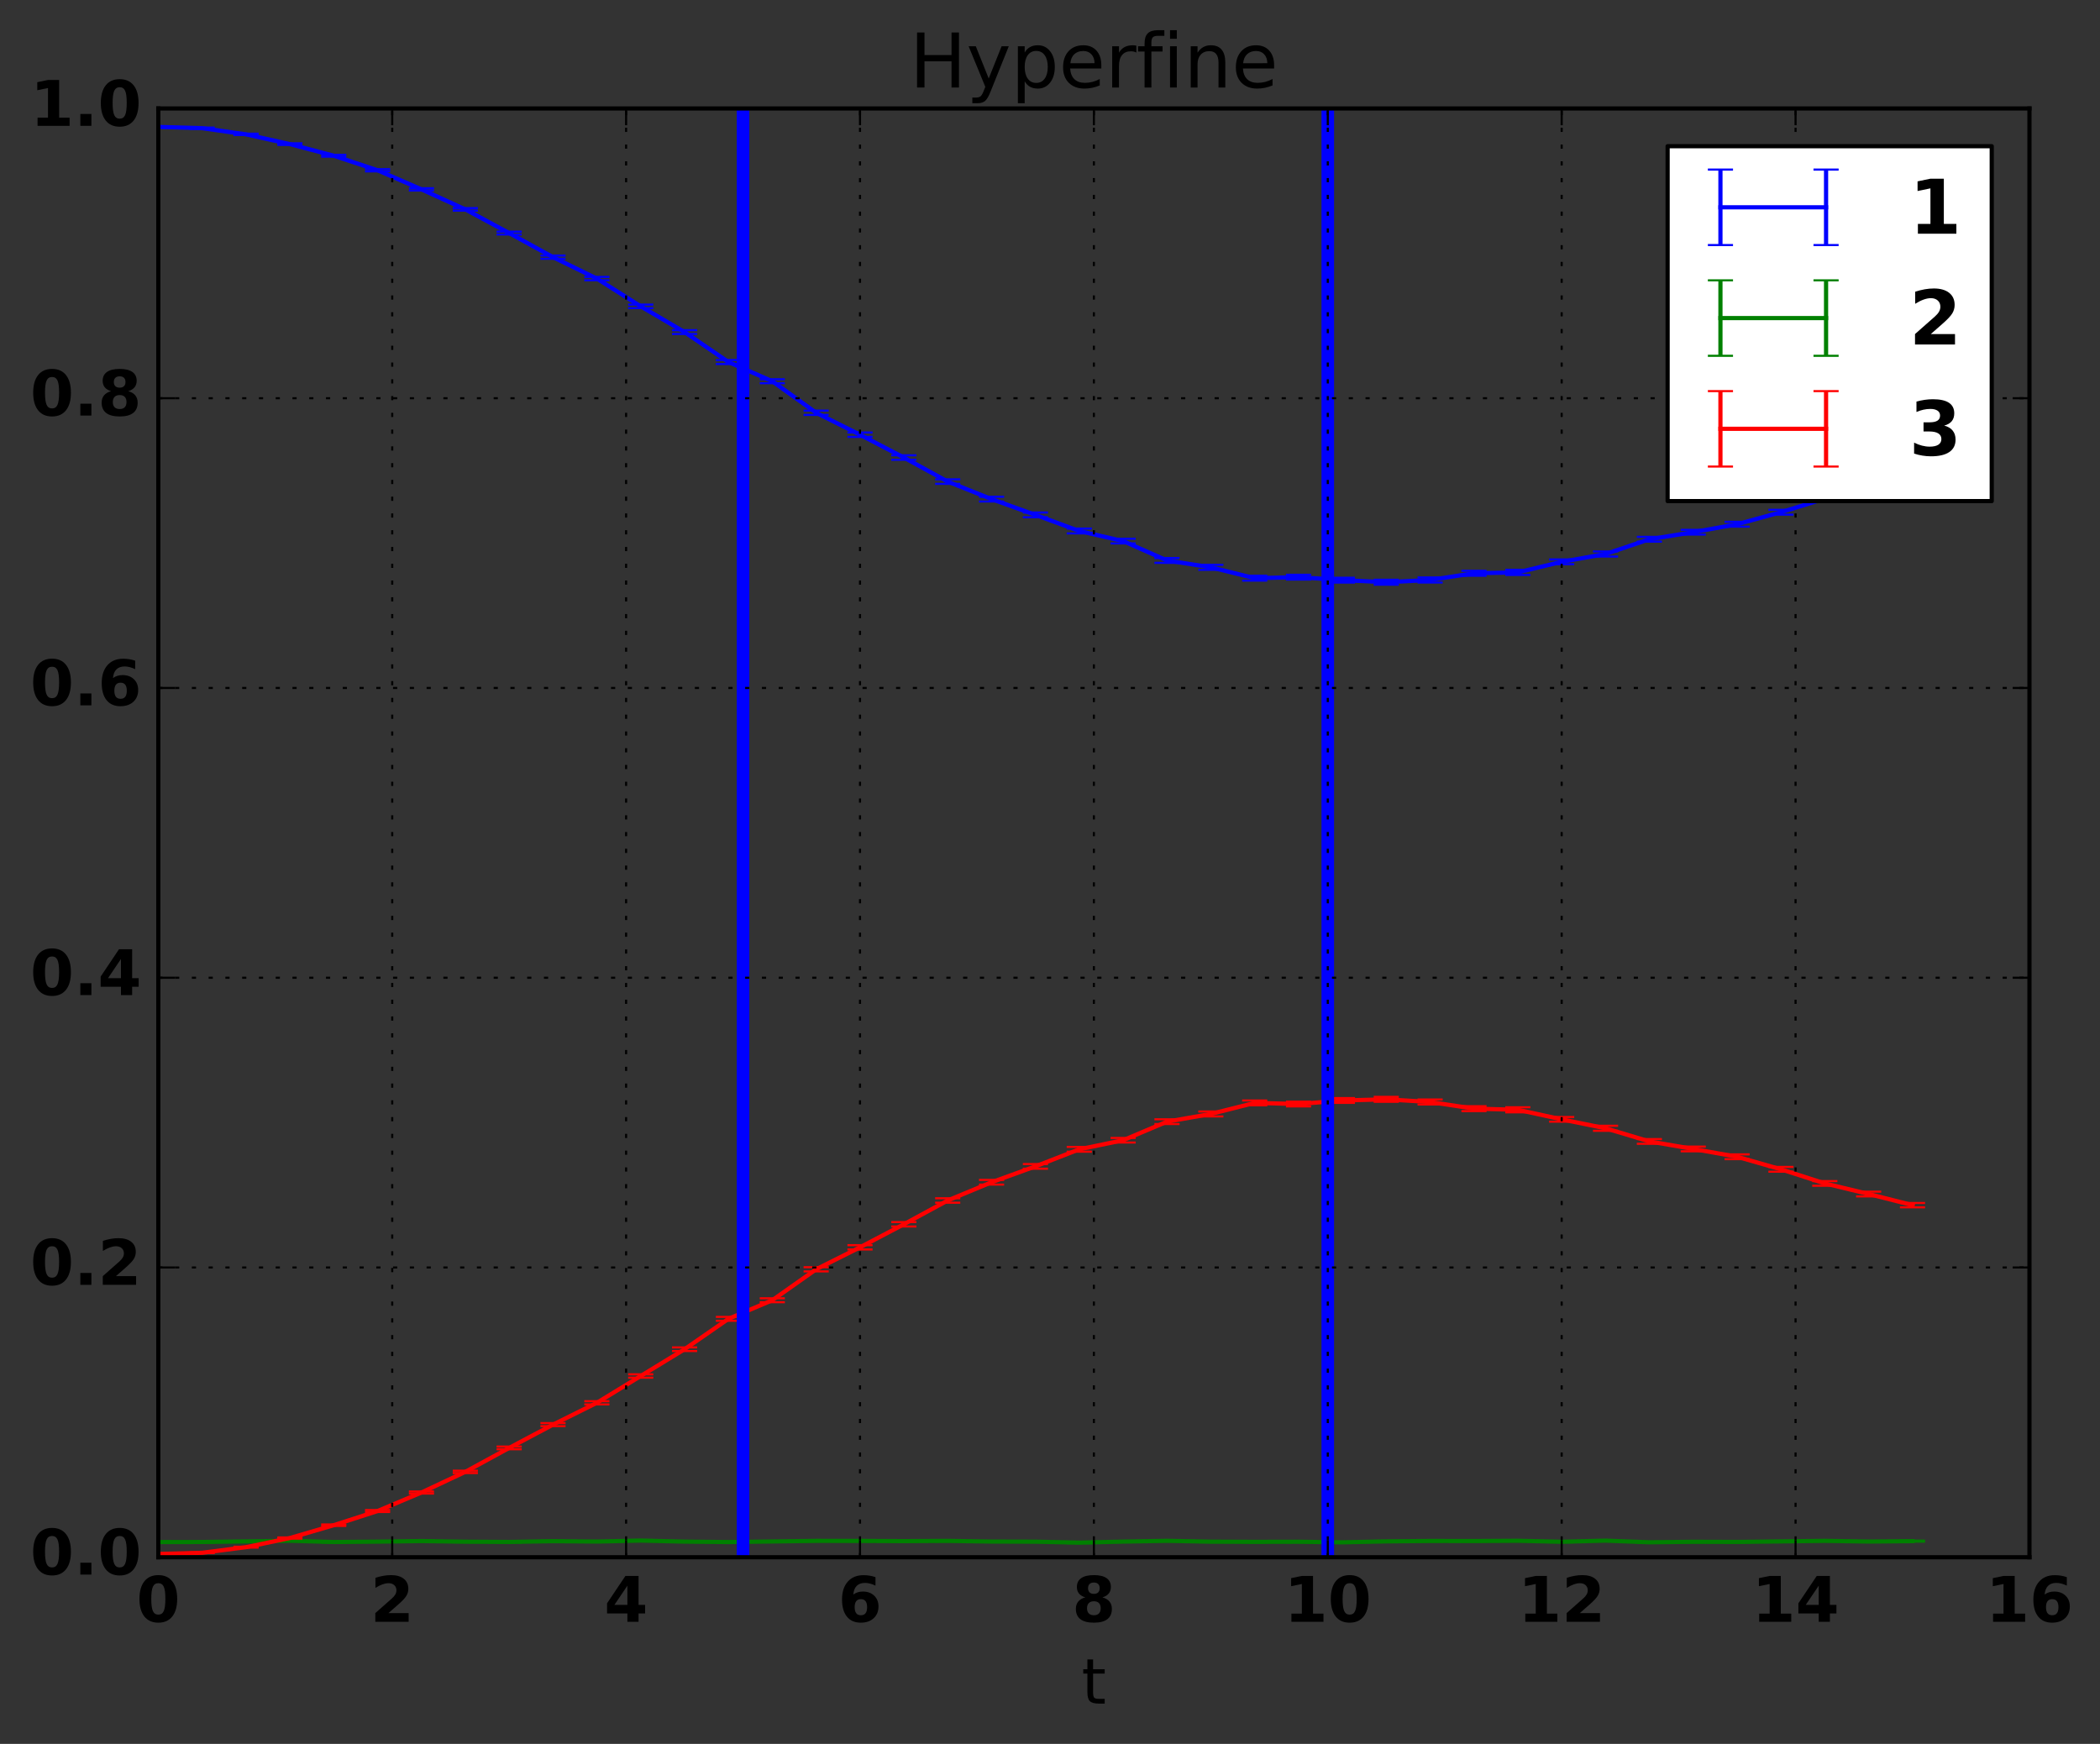 <?xml version="1.0" encoding="utf-8" standalone="no"?>
<!DOCTYPE svg PUBLIC "-//W3C//DTD SVG 1.1//EN"
  "http://www.w3.org/Graphics/SVG/1.1/DTD/svg11.dtd">
<!-- Created with matplotlib (http://matplotlib.org/) -->
<svg height="416pt" version="1.1" viewBox="0 0 501 416" width="501pt" xmlns="http://www.w3.org/2000/svg" xmlns:xlink="http://www.w3.org/1999/xlink">
 <rect x="0" y="0" width="501" height="416" fill="#333333" stroke="none"/>
 <defs>
  <style type="text/css">
*{stroke-linecap:butt;stroke-linejoin:round;stroke-miterlimit:100000;}
  </style>
 </defs>
 <g id="figure_1">
  <g id="patch_1">
   <path d="M 0 416.712 
L 501.808 416.712 
L 501.808 0 
L 0 0 
z
" style="fill:none;"/>
  </g>
  <g id="axes_1">
   <g id="patch_2">
    <path d="M 37.771 371.477 
L 484.171 371.477 
L 484.171 25.877 
L 37.771 25.877 
z
" style="fill:none;"/>
   </g>
   <g id="LineCollection_1">
    <path clip-path="url(#pcd37f916d6)" d="M 37.771 30.413 
L 37.771 30.139 
" style="fill:none;stroke:#0000ff;"/>
    <path clip-path="url(#pcd37f916d6)" d="M 48.234 30.731 
L 48.234 30.424 
" style="fill:none;stroke:#0000ff;"/>
    <path clip-path="url(#pcd37f916d6)" d="M 58.696 32.219 
L 58.696 31.88 
" style="fill:none;stroke:#0000ff;"/>
    <path clip-path="url(#pcd37f916d6)" d="M 69.159 34.575 
L 69.159 34.189 
" style="fill:none;stroke:#0000ff;"/>
    <path clip-path="url(#pcd37f916d6)" d="M 79.621 37.372 
L 79.621 36.931 
" style="fill:none;stroke:#0000ff;"/>
    <path clip-path="url(#pcd37f916d6)" d="M 90.084 40.882 
L 90.084 40.358 
" style="fill:none;stroke:#0000ff;"/>
    <path clip-path="url(#pcd37f916d6)" d="M 100.546 45.451 
L 100.546 44.898 
" style="fill:none;stroke:#0000ff;"/>
    <path clip-path="url(#pcd37f916d6)" d="M 111.009 50.257 
L 111.009 49.638 
" style="fill:none;stroke:#0000ff;"/>
    <path clip-path="url(#pcd37f916d6)" d="M 121.471 55.943 
L 121.471 55.257 
" style="fill:none;stroke:#0000ff;"/>
    <path clip-path="url(#pcd37f916d6)" d="M 131.934 61.73 
L 131.934 60.96 
" style="fill:none;stroke:#0000ff;"/>
    <path clip-path="url(#pcd37f916d6)" d="M 142.396 66.857 
L 142.396 66.059 
" style="fill:none;stroke:#0000ff;"/>
    <path clip-path="url(#pcd37f916d6)" d="M 152.859 73.499 
L 152.859 72.664 
" style="fill:none;stroke:#0000ff;"/>
    <path clip-path="url(#pcd37f916d6)" d="M 163.321 79.671 
L 163.321 78.773 
" style="fill:none;stroke:#0000ff;"/>
    <path clip-path="url(#pcd37f916d6)" d="M 173.784 86.841 
L 173.784 85.888 
" style="fill:none;stroke:#0000ff;"/>
    <path clip-path="url(#pcd37f916d6)" d="M 184.246 91.419 
L 184.246 90.467 
" style="fill:none;stroke:#0000ff;"/>
    <path clip-path="url(#pcd37f916d6)" d="M 194.709 98.978 
L 194.709 97.956 
" style="fill:none;stroke:#0000ff;"/>
    <path clip-path="url(#pcd37f916d6)" d="M 205.171 104.224 
L 205.171 103.18 
" style="fill:none;stroke:#0000ff;"/>
    <path clip-path="url(#pcd37f916d6)" d="M 215.634 109.68 
L 215.634 108.611 
" style="fill:none;stroke:#0000ff;"/>
    <path clip-path="url(#pcd37f916d6)" d="M 226.096 115.422 
L 226.096 114.343 
" style="fill:none;stroke:#0000ff;"/>
    <path clip-path="url(#pcd37f916d6)" d="M 236.559 119.63 
L 236.559 118.501 
" style="fill:none;stroke:#0000ff;"/>
    <path clip-path="url(#pcd37f916d6)" d="M 247.021 123.393 
L 247.021 122.258 
" style="fill:none;stroke:#0000ff;"/>
    <path clip-path="url(#pcd37f916d6)" d="M 257.484 127.248 
L 257.484 126.094 
" style="fill:none;stroke:#0000ff;"/>
    <path clip-path="url(#pcd37f916d6)" d="M 267.946 129.631 
L 267.946 128.523 
" style="fill:none;stroke:#0000ff;"/>
    <path clip-path="url(#pcd37f916d6)" d="M 278.409 134.267 
L 278.409 133.118 
" style="fill:none;stroke:#0000ff;"/>
    <path clip-path="url(#pcd37f916d6)" d="M 288.871 135.93 
L 288.871 134.739 
" style="fill:none;stroke:#0000ff;"/>
    <path clip-path="url(#pcd37f916d6)" d="M 299.334 138.511 
L 299.334 137.342 
" style="fill:none;stroke:#0000ff;"/>
    <path clip-path="url(#pcd37f916d6)" d="M 309.796 138.249 
L 309.796 137.113 
" style="fill:none;stroke:#0000ff;"/>
    <path clip-path="url(#pcd37f916d6)" d="M 320.259 138.974 
L 320.259 137.816 
" style="fill:none;stroke:#0000ff;"/>
    <path clip-path="url(#pcd37f916d6)" d="M 330.721 139.482 
L 330.721 138.294 
" style="fill:none;stroke:#0000ff;"/>
    <path clip-path="url(#pcd37f916d6)" d="M 341.184 138.962 
L 341.184 137.747 
" style="fill:none;stroke:#0000ff;"/>
    <path clip-path="url(#pcd37f916d6)" d="M 351.646 137.34 
L 351.646 136.165 
" style="fill:none;stroke:#0000ff;"/>
    <path clip-path="url(#pcd37f916d6)" d="M 362.109 137.155 
L 362.109 135.93 
" style="fill:none;stroke:#0000ff;"/>
    <path clip-path="url(#pcd37f916d6)" d="M 372.571 134.588 
L 372.571 133.455 
" style="fill:none;stroke:#0000ff;"/>
    <path clip-path="url(#pcd37f916d6)" d="M 383.034 132.768 
L 383.034 131.551 
" style="fill:none;stroke:#0000ff;"/>
    <path clip-path="url(#pcd37f916d6)" d="M 393.496 129.206 
L 393.496 128.065 
" style="fill:none;stroke:#0000ff;"/>
    <path clip-path="url(#pcd37f916d6)" d="M 403.959 127.521 
L 403.959 126.391 
" style="fill:none;stroke:#0000ff;"/>
    <path clip-path="url(#pcd37f916d6)" d="M 414.421 125.632 
L 414.421 124.477 
" style="fill:none;stroke:#0000ff;"/>
    <path clip-path="url(#pcd37f916d6)" d="M 424.884 122.765 
L 424.884 121.612 
" style="fill:none;stroke:#0000ff;"/>
    <path clip-path="url(#pcd37f916d6)" d="M 435.346 119.518 
L 435.346 118.394 
" style="fill:none;stroke:#0000ff;"/>
    <path clip-path="url(#pcd37f916d6)" d="M 445.809 116.835 
L 445.809 115.687 
" style="fill:none;stroke:#0000ff;"/>
    <path clip-path="url(#pcd37f916d6)" d="M 456.271 114.238 
L 456.271 113.177 
" style="fill:none;stroke:#0000ff;"/>
   </g>
   <g id="LineCollection_2">
    <path clip-path="url(#pcd37f916d6)" d="M 37.771 367.98 
L 37.771 367.731 
" style="fill:none;stroke:#008000;"/>
    <path clip-path="url(#pcd37f916d6)" d="M 48.234 367.973 
L 48.234 367.702 
" style="fill:none;stroke:#008000;"/>
    <path clip-path="url(#pcd37f916d6)" d="M 58.696 367.837 
L 58.696 367.571 
" style="fill:none;stroke:#008000;"/>
    <path clip-path="url(#pcd37f916d6)" d="M 69.159 367.68 
L 69.159 367.416 
" style="fill:none;stroke:#008000;"/>
    <path clip-path="url(#pcd37f916d6)" d="M 79.621 367.972 
L 79.621 367.719 
" style="fill:none;stroke:#008000;"/>
    <path clip-path="url(#pcd37f916d6)" d="M 90.084 367.891 
L 90.084 367.623 
" style="fill:none;stroke:#008000;"/>
    <path clip-path="url(#pcd37f916d6)" d="M 100.546 367.743 
L 100.546 367.49 
" style="fill:none;stroke:#008000;"/>
    <path clip-path="url(#pcd37f916d6)" d="M 111.009 367.896 
L 111.009 367.645 
" style="fill:none;stroke:#008000;"/>
    <path clip-path="url(#pcd37f916d6)" d="M 121.471 367.954 
L 121.471 367.704 
" style="fill:none;stroke:#008000;"/>
    <path clip-path="url(#pcd37f916d6)" d="M 131.934 367.776 
L 131.934 367.51 
" style="fill:none;stroke:#008000;"/>
    <path clip-path="url(#pcd37f916d6)" d="M 142.396 367.862 
L 142.396 367.605 
" style="fill:none;stroke:#008000;"/>
    <path clip-path="url(#pcd37f916d6)" d="M 152.859 367.633 
L 152.859 367.374 
" style="fill:none;stroke:#008000;"/>
    <path clip-path="url(#pcd37f916d6)" d="M 163.321 367.88 
L 163.321 367.623 
" style="fill:none;stroke:#008000;"/>
    <path clip-path="url(#pcd37f916d6)" d="M 173.784 367.984 
L 173.784 367.728 
" style="fill:none;stroke:#008000;"/>
    <path clip-path="url(#pcd37f916d6)" d="M 184.246 367.842 
L 184.246 367.589 
" style="fill:none;stroke:#008000;"/>
    <path clip-path="url(#pcd37f916d6)" d="M 194.709 367.704 
L 194.709 367.439 
" style="fill:none;stroke:#008000;"/>
    <path clip-path="url(#pcd37f916d6)" d="M 205.171 367.712 
L 205.171 367.448 
" style="fill:none;stroke:#008000;"/>
    <path clip-path="url(#pcd37f916d6)" d="M 215.634 367.766 
L 215.634 367.504 
" style="fill:none;stroke:#008000;"/>
    <path clip-path="url(#pcd37f916d6)" d="M 226.096 367.705 
L 226.096 367.444 
" style="fill:none;stroke:#008000;"/>
    <path clip-path="url(#pcd37f916d6)" d="M 236.559 367.868 
L 236.559 367.605 
" style="fill:none;stroke:#008000;"/>
    <path clip-path="url(#pcd37f916d6)" d="M 247.021 367.895 
L 247.021 367.635 
" style="fill:none;stroke:#008000;"/>
    <path clip-path="url(#pcd37f916d6)" d="M 257.484 368.12 
L 257.484 367.866 
" style="fill:none;stroke:#008000;"/>
    <path clip-path="url(#pcd37f916d6)" d="M 267.946 367.873 
L 267.946 367.623 
" style="fill:none;stroke:#008000;"/>
    <path clip-path="url(#pcd37f916d6)" d="M 278.409 367.692 
L 278.409 367.43 
" style="fill:none;stroke:#008000;"/>
    <path clip-path="url(#pcd37f916d6)" d="M 288.871 367.895 
L 288.871 367.631 
" style="fill:none;stroke:#008000;"/>
    <path clip-path="url(#pcd37f916d6)" d="M 299.334 367.935 
L 299.334 367.679 
" style="fill:none;stroke:#008000;"/>
    <path clip-path="url(#pcd37f916d6)" d="M 309.796 367.91 
L 309.796 367.66 
" style="fill:none;stroke:#008000;"/>
    <path clip-path="url(#pcd37f916d6)" d="M 320.259 368.042 
L 320.259 367.793 
" style="fill:none;stroke:#008000;"/>
    <path clip-path="url(#pcd37f916d6)" d="M 330.721 367.828 
L 330.721 367.564 
" style="fill:none;stroke:#008000;"/>
    <path clip-path="url(#pcd37f916d6)" d="M 341.184 367.73 
L 341.184 367.457 
" style="fill:none;stroke:#008000;"/>
    <path clip-path="url(#pcd37f916d6)" d="M 351.646 367.743 
L 351.646 367.478 
" style="fill:none;stroke:#008000;"/>
    <path clip-path="url(#pcd37f916d6)" d="M 362.109 367.689 
L 362.109 367.411 
" style="fill:none;stroke:#008000;"/>
    <path clip-path="url(#pcd37f916d6)" d="M 372.571 367.91 
L 372.571 367.659 
" style="fill:none;stroke:#008000;"/>
    <path clip-path="url(#pcd37f916d6)" d="M 383.034 367.658 
L 383.034 367.378 
" style="fill:none;stroke:#008000;"/>
    <path clip-path="url(#pcd37f916d6)" d="M 393.496 368.034 
L 393.496 367.782 
" style="fill:none;stroke:#008000;"/>
    <path clip-path="url(#pcd37f916d6)" d="M 403.959 367.92 
L 403.959 367.665 
" style="fill:none;stroke:#008000;"/>
    <path clip-path="url(#pcd37f916d6)" d="M 414.421 367.956 
L 414.421 367.695 
" style="fill:none;stroke:#008000;"/>
    <path clip-path="url(#pcd37f916d6)" d="M 424.884 367.836 
L 424.884 367.568 
" style="fill:none;stroke:#008000;"/>
    <path clip-path="url(#pcd37f916d6)" d="M 435.346 367.702 
L 435.346 367.434 
" style="fill:none;stroke:#008000;"/>
    <path clip-path="url(#pcd37f916d6)" d="M 445.809 367.87 
L 445.809 367.6 
" style="fill:none;stroke:#008000;"/>
    <path clip-path="url(#pcd37f916d6)" d="M 456.271 367.762 
L 456.271 367.507 
" style="fill:none;stroke:#008000;"/>
   </g>
   <g id="LineCollection_3">
    <path clip-path="url(#pcd37f916d6)" d="M 37.771 370.756 
L 37.771 370.64 
" style="fill:none;stroke:#ff0000;"/>
    <path clip-path="url(#pcd37f916d6)" d="M 48.234 370.487 
L 48.234 370.34 
" style="fill:none;stroke:#ff0000;"/>
    <path clip-path="url(#pcd37f916d6)" d="M 58.696 369.182 
L 58.696 368.97 
" style="fill:none;stroke:#ff0000;"/>
    <path clip-path="url(#pcd37f916d6)" d="M 69.159 367.041 
L 69.159 366.757 
" style="fill:none;stroke:#ff0000;"/>
    <path clip-path="url(#pcd37f916d6)" d="M 79.621 364.015 
L 79.621 363.65 
" style="fill:none;stroke:#ff0000;"/>
    <path clip-path="url(#pcd37f916d6)" d="M 90.084 360.68 
L 90.084 360.225 
" style="fill:none;stroke:#ff0000;"/>
    <path clip-path="url(#pcd37f916d6)" d="M 100.546 356.288 
L 100.546 355.791 
" style="fill:none;stroke:#ff0000;"/>
    <path clip-path="url(#pcd37f916d6)" d="M 111.009 351.397 
L 111.009 350.825 
" style="fill:none;stroke:#ff0000;"/>
    <path clip-path="url(#pcd37f916d6)" d="M 121.471 345.723 
L 121.471 345.078 
" style="fill:none;stroke:#ff0000;"/>
    <path clip-path="url(#pcd37f916d6)" d="M 131.934 340.207 
L 131.934 339.476 
" style="fill:none;stroke:#ff0000;"/>
    <path clip-path="url(#pcd37f916d6)" d="M 142.396 335.02 
L 142.396 334.256 
" style="fill:none;stroke:#ff0000;"/>
    <path clip-path="url(#pcd37f916d6)" d="M 152.859 328.646 
L 152.859 327.842 
" style="fill:none;stroke:#ff0000;"/>
    <path clip-path="url(#pcd37f916d6)" d="M 163.321 322.292 
L 163.321 321.42 
" style="fill:none;stroke:#ff0000;"/>
    <path clip-path="url(#pcd37f916d6)" d="M 173.784 315.074 
L 173.784 314.143 
" style="fill:none;stroke:#ff0000;"/>
    <path clip-path="url(#pcd37f916d6)" d="M 184.246 310.637 
L 184.246 309.706 
" style="fill:none;stroke:#ff0000;"/>
    <path clip-path="url(#pcd37f916d6)" d="M 194.709 303.291 
L 194.709 302.29 
" style="fill:none;stroke:#ff0000;"/>
    <path clip-path="url(#pcd37f916d6)" d="M 205.171 298.06 
L 205.171 297.035 
" style="fill:none;stroke:#ff0000;"/>
    <path clip-path="url(#pcd37f916d6)" d="M 215.634 292.575 
L 215.634 291.524 
" style="fill:none;stroke:#ff0000;"/>
    <path clip-path="url(#pcd37f916d6)" d="M 226.096 286.904 
L 226.096 285.84 
" style="fill:none;stroke:#ff0000;"/>
    <path clip-path="url(#pcd37f916d6)" d="M 236.559 282.584 
L 236.559 281.47 
" style="fill:none;stroke:#ff0000;"/>
    <path clip-path="url(#pcd37f916d6)" d="M 247.021 278.799 
L 247.021 277.678 
" style="fill:none;stroke:#ff0000;"/>
    <path clip-path="url(#pcd37f916d6)" d="M 257.484 274.736 
L 257.484 273.594 
" style="fill:none;stroke:#ff0000;"/>
    <path clip-path="url(#pcd37f916d6)" d="M 267.946 272.552 
L 267.946 271.456 
" style="fill:none;stroke:#ff0000;"/>
    <path clip-path="url(#pcd37f916d6)" d="M 278.409 268.144 
L 278.409 267.008 
" style="fill:none;stroke:#ff0000;"/>
    <path clip-path="url(#pcd37f916d6)" d="M 288.871 266.322 
L 288.871 265.142 
" style="fill:none;stroke:#ff0000;"/>
    <path clip-path="url(#pcd37f916d6)" d="M 299.334 263.675 
L 299.334 262.516 
" style="fill:none;stroke:#ff0000;"/>
    <path clip-path="url(#pcd37f916d6)" d="M 309.796 263.926 
L 309.796 262.8 
" style="fill:none;stroke:#ff0000;"/>
    <path clip-path="url(#pcd37f916d6)" d="M 320.259 263.091 
L 320.259 261.942 
" style="fill:none;stroke:#ff0000;"/>
    <path clip-path="url(#pcd37f916d6)" d="M 330.721 262.834 
L 330.721 261.657 
" style="fill:none;stroke:#ff0000;"/>
    <path clip-path="url(#pcd37f916d6)" d="M 341.184 263.483 
L 341.184 262.279 
" style="fill:none;stroke:#ff0000;"/>
    <path clip-path="url(#pcd37f916d6)" d="M 351.646 265.048 
L 351.646 263.884 
" style="fill:none;stroke:#ff0000;"/>
    <path clip-path="url(#pcd37f916d6)" d="M 362.109 265.342 
L 362.109 264.13 
" style="fill:none;stroke:#ff0000;"/>
    <path clip-path="url(#pcd37f916d6)" d="M 372.571 267.584 
L 372.571 266.462 
" style="fill:none;stroke:#ff0000;"/>
    <path clip-path="url(#pcd37f916d6)" d="M 383.034 269.754 
L 383.034 268.55 
" style="fill:none;stroke:#ff0000;"/>
    <path clip-path="url(#pcd37f916d6)" d="M 393.496 272.85 
L 393.496 271.721 
" style="fill:none;stroke:#ff0000;"/>
    <path clip-path="url(#pcd37f916d6)" d="M 403.959 274.64 
L 403.959 273.522 
" style="fill:none;stroke:#ff0000;"/>
    <path clip-path="url(#pcd37f916d6)" d="M 414.421 276.52 
L 414.421 275.378 
" style="fill:none;stroke:#ff0000;"/>
    <path clip-path="url(#pcd37f916d6)" d="M 424.884 279.508 
L 424.884 278.369 
" style="fill:none;stroke:#ff0000;"/>
    <path clip-path="url(#pcd37f916d6)" d="M 435.346 282.86 
L 435.346 281.751 
" style="fill:none;stroke:#ff0000;"/>
    <path clip-path="url(#pcd37f916d6)" d="M 445.809 285.399 
L 445.809 284.267 
" style="fill:none;stroke:#ff0000;"/>
    <path clip-path="url(#pcd37f916d6)" d="M 456.271 288.01 
L 456.271 286.965 
" style="fill:none;stroke:#ff0000;"/>
   </g>
   <g id="line2d_1">
    <defs>
     <path d="M 3 0 
L -3 -0 
" id="m6afeec889d" style="stroke:#0000ff;stroke-width:0.5;"/>
    </defs>
    <g clip-path="url(#pcd37f916d6)">
     <use style="fill:#0000ff;stroke:#0000ff;stroke-width:0.5;" x="37.771" xlink:href="#m6afeec889d" y="30.413"/>
     <use style="fill:#0000ff;stroke:#0000ff;stroke-width:0.5;" x="48.234" xlink:href="#m6afeec889d" y="30.731"/>
     <use style="fill:#0000ff;stroke:#0000ff;stroke-width:0.5;" x="58.696" xlink:href="#m6afeec889d" y="32.219"/>
     <use style="fill:#0000ff;stroke:#0000ff;stroke-width:0.5;" x="69.159" xlink:href="#m6afeec889d" y="34.575"/>
     <use style="fill:#0000ff;stroke:#0000ff;stroke-width:0.5;" x="79.621" xlink:href="#m6afeec889d" y="37.372"/>
     <use style="fill:#0000ff;stroke:#0000ff;stroke-width:0.5;" x="90.084" xlink:href="#m6afeec889d" y="40.882"/>
     <use style="fill:#0000ff;stroke:#0000ff;stroke-width:0.5;" x="100.546" xlink:href="#m6afeec889d" y="45.451"/>
     <use style="fill:#0000ff;stroke:#0000ff;stroke-width:0.5;" x="111.009" xlink:href="#m6afeec889d" y="50.257"/>
     <use style="fill:#0000ff;stroke:#0000ff;stroke-width:0.5;" x="121.471" xlink:href="#m6afeec889d" y="55.943"/>
     <use style="fill:#0000ff;stroke:#0000ff;stroke-width:0.5;" x="131.934" xlink:href="#m6afeec889d" y="61.73"/>
     <use style="fill:#0000ff;stroke:#0000ff;stroke-width:0.5;" x="142.396" xlink:href="#m6afeec889d" y="66.857"/>
     <use style="fill:#0000ff;stroke:#0000ff;stroke-width:0.5;" x="152.859" xlink:href="#m6afeec889d" y="73.499"/>
     <use style="fill:#0000ff;stroke:#0000ff;stroke-width:0.5;" x="163.321" xlink:href="#m6afeec889d" y="79.671"/>
     <use style="fill:#0000ff;stroke:#0000ff;stroke-width:0.5;" x="173.784" xlink:href="#m6afeec889d" y="86.841"/>
     <use style="fill:#0000ff;stroke:#0000ff;stroke-width:0.5;" x="184.246" xlink:href="#m6afeec889d" y="91.419"/>
     <use style="fill:#0000ff;stroke:#0000ff;stroke-width:0.5;" x="194.709" xlink:href="#m6afeec889d" y="98.978"/>
     <use style="fill:#0000ff;stroke:#0000ff;stroke-width:0.5;" x="205.171" xlink:href="#m6afeec889d" y="104.224"/>
     <use style="fill:#0000ff;stroke:#0000ff;stroke-width:0.5;" x="215.634" xlink:href="#m6afeec889d" y="109.68"/>
     <use style="fill:#0000ff;stroke:#0000ff;stroke-width:0.5;" x="226.096" xlink:href="#m6afeec889d" y="115.422"/>
     <use style="fill:#0000ff;stroke:#0000ff;stroke-width:0.5;" x="236.559" xlink:href="#m6afeec889d" y="119.63"/>
     <use style="fill:#0000ff;stroke:#0000ff;stroke-width:0.5;" x="247.021" xlink:href="#m6afeec889d" y="123.393"/>
     <use style="fill:#0000ff;stroke:#0000ff;stroke-width:0.5;" x="257.484" xlink:href="#m6afeec889d" y="127.248"/>
     <use style="fill:#0000ff;stroke:#0000ff;stroke-width:0.5;" x="267.946" xlink:href="#m6afeec889d" y="129.631"/>
     <use style="fill:#0000ff;stroke:#0000ff;stroke-width:0.5;" x="278.409" xlink:href="#m6afeec889d" y="134.267"/>
     <use style="fill:#0000ff;stroke:#0000ff;stroke-width:0.5;" x="288.871" xlink:href="#m6afeec889d" y="135.93"/>
     <use style="fill:#0000ff;stroke:#0000ff;stroke-width:0.5;" x="299.334" xlink:href="#m6afeec889d" y="138.511"/>
     <use style="fill:#0000ff;stroke:#0000ff;stroke-width:0.5;" x="309.796" xlink:href="#m6afeec889d" y="138.249"/>
     <use style="fill:#0000ff;stroke:#0000ff;stroke-width:0.5;" x="320.259" xlink:href="#m6afeec889d" y="138.974"/>
     <use style="fill:#0000ff;stroke:#0000ff;stroke-width:0.5;" x="330.721" xlink:href="#m6afeec889d" y="139.482"/>
     <use style="fill:#0000ff;stroke:#0000ff;stroke-width:0.5;" x="341.184" xlink:href="#m6afeec889d" y="138.962"/>
     <use style="fill:#0000ff;stroke:#0000ff;stroke-width:0.5;" x="351.646" xlink:href="#m6afeec889d" y="137.34"/>
     <use style="fill:#0000ff;stroke:#0000ff;stroke-width:0.5;" x="362.109" xlink:href="#m6afeec889d" y="137.155"/>
     <use style="fill:#0000ff;stroke:#0000ff;stroke-width:0.5;" x="372.571" xlink:href="#m6afeec889d" y="134.588"/>
     <use style="fill:#0000ff;stroke:#0000ff;stroke-width:0.5;" x="383.034" xlink:href="#m6afeec889d" y="132.768"/>
     <use style="fill:#0000ff;stroke:#0000ff;stroke-width:0.5;" x="393.496" xlink:href="#m6afeec889d" y="129.206"/>
     <use style="fill:#0000ff;stroke:#0000ff;stroke-width:0.5;" x="403.959" xlink:href="#m6afeec889d" y="127.521"/>
     <use style="fill:#0000ff;stroke:#0000ff;stroke-width:0.5;" x="414.421" xlink:href="#m6afeec889d" y="125.632"/>
     <use style="fill:#0000ff;stroke:#0000ff;stroke-width:0.5;" x="424.884" xlink:href="#m6afeec889d" y="122.765"/>
     <use style="fill:#0000ff;stroke:#0000ff;stroke-width:0.5;" x="435.346" xlink:href="#m6afeec889d" y="119.518"/>
     <use style="fill:#0000ff;stroke:#0000ff;stroke-width:0.5;" x="445.809" xlink:href="#m6afeec889d" y="116.835"/>
     <use style="fill:#0000ff;stroke:#0000ff;stroke-width:0.5;" x="456.271" xlink:href="#m6afeec889d" y="114.238"/>
    </g>
   </g>
   <g id="line2d_2">
    <g clip-path="url(#pcd37f916d6)">
     <use style="fill:#0000ff;stroke:#0000ff;stroke-width:0.5;" x="37.771" xlink:href="#m6afeec889d" y="30.139"/>
     <use style="fill:#0000ff;stroke:#0000ff;stroke-width:0.5;" x="48.234" xlink:href="#m6afeec889d" y="30.424"/>
     <use style="fill:#0000ff;stroke:#0000ff;stroke-width:0.5;" x="58.696" xlink:href="#m6afeec889d" y="31.88"/>
     <use style="fill:#0000ff;stroke:#0000ff;stroke-width:0.5;" x="69.159" xlink:href="#m6afeec889d" y="34.189"/>
     <use style="fill:#0000ff;stroke:#0000ff;stroke-width:0.5;" x="79.621" xlink:href="#m6afeec889d" y="36.931"/>
     <use style="fill:#0000ff;stroke:#0000ff;stroke-width:0.5;" x="90.084" xlink:href="#m6afeec889d" y="40.358"/>
     <use style="fill:#0000ff;stroke:#0000ff;stroke-width:0.5;" x="100.546" xlink:href="#m6afeec889d" y="44.898"/>
     <use style="fill:#0000ff;stroke:#0000ff;stroke-width:0.5;" x="111.009" xlink:href="#m6afeec889d" y="49.638"/>
     <use style="fill:#0000ff;stroke:#0000ff;stroke-width:0.5;" x="121.471" xlink:href="#m6afeec889d" y="55.257"/>
     <use style="fill:#0000ff;stroke:#0000ff;stroke-width:0.5;" x="131.934" xlink:href="#m6afeec889d" y="60.96"/>
     <use style="fill:#0000ff;stroke:#0000ff;stroke-width:0.5;" x="142.396" xlink:href="#m6afeec889d" y="66.059"/>
     <use style="fill:#0000ff;stroke:#0000ff;stroke-width:0.5;" x="152.859" xlink:href="#m6afeec889d" y="72.664"/>
     <use style="fill:#0000ff;stroke:#0000ff;stroke-width:0.5;" x="163.321" xlink:href="#m6afeec889d" y="78.773"/>
     <use style="fill:#0000ff;stroke:#0000ff;stroke-width:0.5;" x="173.784" xlink:href="#m6afeec889d" y="85.888"/>
     <use style="fill:#0000ff;stroke:#0000ff;stroke-width:0.5;" x="184.246" xlink:href="#m6afeec889d" y="90.467"/>
     <use style="fill:#0000ff;stroke:#0000ff;stroke-width:0.5;" x="194.709" xlink:href="#m6afeec889d" y="97.956"/>
     <use style="fill:#0000ff;stroke:#0000ff;stroke-width:0.5;" x="205.171" xlink:href="#m6afeec889d" y="103.18"/>
     <use style="fill:#0000ff;stroke:#0000ff;stroke-width:0.5;" x="215.634" xlink:href="#m6afeec889d" y="108.611"/>
     <use style="fill:#0000ff;stroke:#0000ff;stroke-width:0.5;" x="226.096" xlink:href="#m6afeec889d" y="114.343"/>
     <use style="fill:#0000ff;stroke:#0000ff;stroke-width:0.5;" x="236.559" xlink:href="#m6afeec889d" y="118.501"/>
     <use style="fill:#0000ff;stroke:#0000ff;stroke-width:0.5;" x="247.021" xlink:href="#m6afeec889d" y="122.258"/>
     <use style="fill:#0000ff;stroke:#0000ff;stroke-width:0.5;" x="257.484" xlink:href="#m6afeec889d" y="126.094"/>
     <use style="fill:#0000ff;stroke:#0000ff;stroke-width:0.5;" x="267.946" xlink:href="#m6afeec889d" y="128.523"/>
     <use style="fill:#0000ff;stroke:#0000ff;stroke-width:0.5;" x="278.409" xlink:href="#m6afeec889d" y="133.118"/>
     <use style="fill:#0000ff;stroke:#0000ff;stroke-width:0.5;" x="288.871" xlink:href="#m6afeec889d" y="134.739"/>
     <use style="fill:#0000ff;stroke:#0000ff;stroke-width:0.5;" x="299.334" xlink:href="#m6afeec889d" y="137.342"/>
     <use style="fill:#0000ff;stroke:#0000ff;stroke-width:0.5;" x="309.796" xlink:href="#m6afeec889d" y="137.113"/>
     <use style="fill:#0000ff;stroke:#0000ff;stroke-width:0.5;" x="320.259" xlink:href="#m6afeec889d" y="137.816"/>
     <use style="fill:#0000ff;stroke:#0000ff;stroke-width:0.5;" x="330.721" xlink:href="#m6afeec889d" y="138.294"/>
     <use style="fill:#0000ff;stroke:#0000ff;stroke-width:0.5;" x="341.184" xlink:href="#m6afeec889d" y="137.747"/>
     <use style="fill:#0000ff;stroke:#0000ff;stroke-width:0.5;" x="351.646" xlink:href="#m6afeec889d" y="136.165"/>
     <use style="fill:#0000ff;stroke:#0000ff;stroke-width:0.5;" x="362.109" xlink:href="#m6afeec889d" y="135.93"/>
     <use style="fill:#0000ff;stroke:#0000ff;stroke-width:0.5;" x="372.571" xlink:href="#m6afeec889d" y="133.455"/>
     <use style="fill:#0000ff;stroke:#0000ff;stroke-width:0.5;" x="383.034" xlink:href="#m6afeec889d" y="131.551"/>
     <use style="fill:#0000ff;stroke:#0000ff;stroke-width:0.5;" x="393.496" xlink:href="#m6afeec889d" y="128.065"/>
     <use style="fill:#0000ff;stroke:#0000ff;stroke-width:0.5;" x="403.959" xlink:href="#m6afeec889d" y="126.391"/>
     <use style="fill:#0000ff;stroke:#0000ff;stroke-width:0.5;" x="414.421" xlink:href="#m6afeec889d" y="124.477"/>
     <use style="fill:#0000ff;stroke:#0000ff;stroke-width:0.5;" x="424.884" xlink:href="#m6afeec889d" y="121.612"/>
     <use style="fill:#0000ff;stroke:#0000ff;stroke-width:0.5;" x="435.346" xlink:href="#m6afeec889d" y="118.394"/>
     <use style="fill:#0000ff;stroke:#0000ff;stroke-width:0.5;" x="445.809" xlink:href="#m6afeec889d" y="115.687"/>
     <use style="fill:#0000ff;stroke:#0000ff;stroke-width:0.5;" x="456.271" xlink:href="#m6afeec889d" y="113.177"/>
    </g>
   </g>
   <g id="line2d_3">
    <path clip-path="url(#pcd37f916d6)" d="M 37.771 30.276 
L 48.234 30.577 
L 58.696 32.05 
L 69.159 34.382 
L 79.621 37.151 
L 90.084 40.62 
L 100.546 45.174 
L 111.009 49.948 
L 121.471 55.6 
L 131.934 61.345 
L 142.396 66.458 
L 152.859 73.082 
L 163.321 79.222 
L 173.784 86.364 
L 184.246 90.943 
L 194.709 98.467 
L 205.171 103.702 
L 215.634 109.145 
L 226.096 114.882 
L 236.559 119.065 
L 247.021 122.825 
L 257.484 126.671 
L 267.946 129.077 
L 278.409 133.693 
L 288.871 135.334 
L 299.334 137.926 
L 309.796 137.681 
L 320.259 138.395 
L 330.721 138.888 
L 341.184 138.355 
L 351.646 136.752 
L 362.109 136.543 
L 372.571 134.022 
L 383.034 132.159 
L 393.496 128.636 
L 403.959 126.956 
L 414.421 125.055 
L 424.884 122.189 
L 435.346 118.956 
L 445.809 116.261 
L 456.271 113.708 
" style="fill:none;stroke:#0000ff;stroke-linecap:square;"/>
   </g>
   <g id="line2d_4">
    <defs>
     <path d="M 3 0 
L -3 -0 
" id="ma38a43c968" style="stroke:#008000;stroke-width:0.5;"/>
    </defs>
    <g clip-path="url(#pcd37f916d6)">
     <use style="fill:#008000;stroke:#008000;stroke-width:0.5;" x="37.771" xlink:href="#ma38a43c968" y="367.98"/>
     <use style="fill:#008000;stroke:#008000;stroke-width:0.5;" x="48.234" xlink:href="#ma38a43c968" y="367.973"/>
     <use style="fill:#008000;stroke:#008000;stroke-width:0.5;" x="58.696" xlink:href="#ma38a43c968" y="367.837"/>
     <use style="fill:#008000;stroke:#008000;stroke-width:0.5;" x="69.159" xlink:href="#ma38a43c968" y="367.68"/>
     <use style="fill:#008000;stroke:#008000;stroke-width:0.5;" x="79.621" xlink:href="#ma38a43c968" y="367.972"/>
     <use style="fill:#008000;stroke:#008000;stroke-width:0.5;" x="90.084" xlink:href="#ma38a43c968" y="367.891"/>
     <use style="fill:#008000;stroke:#008000;stroke-width:0.5;" x="100.546" xlink:href="#ma38a43c968" y="367.743"/>
     <use style="fill:#008000;stroke:#008000;stroke-width:0.5;" x="111.009" xlink:href="#ma38a43c968" y="367.896"/>
     <use style="fill:#008000;stroke:#008000;stroke-width:0.5;" x="121.471" xlink:href="#ma38a43c968" y="367.954"/>
     <use style="fill:#008000;stroke:#008000;stroke-width:0.5;" x="131.934" xlink:href="#ma38a43c968" y="367.776"/>
     <use style="fill:#008000;stroke:#008000;stroke-width:0.5;" x="142.396" xlink:href="#ma38a43c968" y="367.862"/>
     <use style="fill:#008000;stroke:#008000;stroke-width:0.5;" x="152.859" xlink:href="#ma38a43c968" y="367.633"/>
     <use style="fill:#008000;stroke:#008000;stroke-width:0.5;" x="163.321" xlink:href="#ma38a43c968" y="367.88"/>
     <use style="fill:#008000;stroke:#008000;stroke-width:0.5;" x="173.784" xlink:href="#ma38a43c968" y="367.984"/>
     <use style="fill:#008000;stroke:#008000;stroke-width:0.5;" x="184.246" xlink:href="#ma38a43c968" y="367.842"/>
     <use style="fill:#008000;stroke:#008000;stroke-width:0.5;" x="194.709" xlink:href="#ma38a43c968" y="367.704"/>
     <use style="fill:#008000;stroke:#008000;stroke-width:0.5;" x="205.171" xlink:href="#ma38a43c968" y="367.712"/>
     <use style="fill:#008000;stroke:#008000;stroke-width:0.5;" x="215.634" xlink:href="#ma38a43c968" y="367.766"/>
     <use style="fill:#008000;stroke:#008000;stroke-width:0.5;" x="226.096" xlink:href="#ma38a43c968" y="367.705"/>
     <use style="fill:#008000;stroke:#008000;stroke-width:0.5;" x="236.559" xlink:href="#ma38a43c968" y="367.868"/>
     <use style="fill:#008000;stroke:#008000;stroke-width:0.5;" x="247.021" xlink:href="#ma38a43c968" y="367.895"/>
     <use style="fill:#008000;stroke:#008000;stroke-width:0.5;" x="257.484" xlink:href="#ma38a43c968" y="368.12"/>
     <use style="fill:#008000;stroke:#008000;stroke-width:0.5;" x="267.946" xlink:href="#ma38a43c968" y="367.873"/>
     <use style="fill:#008000;stroke:#008000;stroke-width:0.5;" x="278.409" xlink:href="#ma38a43c968" y="367.692"/>
     <use style="fill:#008000;stroke:#008000;stroke-width:0.5;" x="288.871" xlink:href="#ma38a43c968" y="367.895"/>
     <use style="fill:#008000;stroke:#008000;stroke-width:0.5;" x="299.334" xlink:href="#ma38a43c968" y="367.935"/>
     <use style="fill:#008000;stroke:#008000;stroke-width:0.5;" x="309.796" xlink:href="#ma38a43c968" y="367.91"/>
     <use style="fill:#008000;stroke:#008000;stroke-width:0.5;" x="320.259" xlink:href="#ma38a43c968" y="368.042"/>
     <use style="fill:#008000;stroke:#008000;stroke-width:0.5;" x="330.721" xlink:href="#ma38a43c968" y="367.828"/>
     <use style="fill:#008000;stroke:#008000;stroke-width:0.5;" x="341.184" xlink:href="#ma38a43c968" y="367.73"/>
     <use style="fill:#008000;stroke:#008000;stroke-width:0.5;" x="351.646" xlink:href="#ma38a43c968" y="367.743"/>
     <use style="fill:#008000;stroke:#008000;stroke-width:0.5;" x="362.109" xlink:href="#ma38a43c968" y="367.689"/>
     <use style="fill:#008000;stroke:#008000;stroke-width:0.5;" x="372.571" xlink:href="#ma38a43c968" y="367.91"/>
     <use style="fill:#008000;stroke:#008000;stroke-width:0.5;" x="383.034" xlink:href="#ma38a43c968" y="367.658"/>
     <use style="fill:#008000;stroke:#008000;stroke-width:0.5;" x="393.496" xlink:href="#ma38a43c968" y="368.034"/>
     <use style="fill:#008000;stroke:#008000;stroke-width:0.5;" x="403.959" xlink:href="#ma38a43c968" y="367.92"/>
     <use style="fill:#008000;stroke:#008000;stroke-width:0.5;" x="414.421" xlink:href="#ma38a43c968" y="367.956"/>
     <use style="fill:#008000;stroke:#008000;stroke-width:0.5;" x="424.884" xlink:href="#ma38a43c968" y="367.836"/>
     <use style="fill:#008000;stroke:#008000;stroke-width:0.5;" x="435.346" xlink:href="#ma38a43c968" y="367.702"/>
     <use style="fill:#008000;stroke:#008000;stroke-width:0.5;" x="445.809" xlink:href="#ma38a43c968" y="367.87"/>
     <use style="fill:#008000;stroke:#008000;stroke-width:0.5;" x="456.271" xlink:href="#ma38a43c968" y="367.762"/>
    </g>
   </g>
   <g id="line2d_5">
    <g clip-path="url(#pcd37f916d6)">
     <use style="fill:#008000;stroke:#008000;stroke-width:0.5;" x="37.771" xlink:href="#ma38a43c968" y="367.731"/>
     <use style="fill:#008000;stroke:#008000;stroke-width:0.5;" x="48.234" xlink:href="#ma38a43c968" y="367.702"/>
     <use style="fill:#008000;stroke:#008000;stroke-width:0.5;" x="58.696" xlink:href="#ma38a43c968" y="367.571"/>
     <use style="fill:#008000;stroke:#008000;stroke-width:0.5;" x="69.159" xlink:href="#ma38a43c968" y="367.416"/>
     <use style="fill:#008000;stroke:#008000;stroke-width:0.5;" x="79.621" xlink:href="#ma38a43c968" y="367.719"/>
     <use style="fill:#008000;stroke:#008000;stroke-width:0.5;" x="90.084" xlink:href="#ma38a43c968" y="367.623"/>
     <use style="fill:#008000;stroke:#008000;stroke-width:0.5;" x="100.546" xlink:href="#ma38a43c968" y="367.49"/>
     <use style="fill:#008000;stroke:#008000;stroke-width:0.5;" x="111.009" xlink:href="#ma38a43c968" y="367.645"/>
     <use style="fill:#008000;stroke:#008000;stroke-width:0.5;" x="121.471" xlink:href="#ma38a43c968" y="367.704"/>
     <use style="fill:#008000;stroke:#008000;stroke-width:0.5;" x="131.934" xlink:href="#ma38a43c968" y="367.51"/>
     <use style="fill:#008000;stroke:#008000;stroke-width:0.5;" x="142.396" xlink:href="#ma38a43c968" y="367.605"/>
     <use style="fill:#008000;stroke:#008000;stroke-width:0.5;" x="152.859" xlink:href="#ma38a43c968" y="367.374"/>
     <use style="fill:#008000;stroke:#008000;stroke-width:0.5;" x="163.321" xlink:href="#ma38a43c968" y="367.623"/>
     <use style="fill:#008000;stroke:#008000;stroke-width:0.5;" x="173.784" xlink:href="#ma38a43c968" y="367.728"/>
     <use style="fill:#008000;stroke:#008000;stroke-width:0.5;" x="184.246" xlink:href="#ma38a43c968" y="367.589"/>
     <use style="fill:#008000;stroke:#008000;stroke-width:0.5;" x="194.709" xlink:href="#ma38a43c968" y="367.439"/>
     <use style="fill:#008000;stroke:#008000;stroke-width:0.5;" x="205.171" xlink:href="#ma38a43c968" y="367.448"/>
     <use style="fill:#008000;stroke:#008000;stroke-width:0.5;" x="215.634" xlink:href="#ma38a43c968" y="367.504"/>
     <use style="fill:#008000;stroke:#008000;stroke-width:0.5;" x="226.096" xlink:href="#ma38a43c968" y="367.444"/>
     <use style="fill:#008000;stroke:#008000;stroke-width:0.5;" x="236.559" xlink:href="#ma38a43c968" y="367.605"/>
     <use style="fill:#008000;stroke:#008000;stroke-width:0.5;" x="247.021" xlink:href="#ma38a43c968" y="367.635"/>
     <use style="fill:#008000;stroke:#008000;stroke-width:0.5;" x="257.484" xlink:href="#ma38a43c968" y="367.866"/>
     <use style="fill:#008000;stroke:#008000;stroke-width:0.5;" x="267.946" xlink:href="#ma38a43c968" y="367.623"/>
     <use style="fill:#008000;stroke:#008000;stroke-width:0.5;" x="278.409" xlink:href="#ma38a43c968" y="367.43"/>
     <use style="fill:#008000;stroke:#008000;stroke-width:0.5;" x="288.871" xlink:href="#ma38a43c968" y="367.631"/>
     <use style="fill:#008000;stroke:#008000;stroke-width:0.5;" x="299.334" xlink:href="#ma38a43c968" y="367.679"/>
     <use style="fill:#008000;stroke:#008000;stroke-width:0.5;" x="309.796" xlink:href="#ma38a43c968" y="367.66"/>
     <use style="fill:#008000;stroke:#008000;stroke-width:0.5;" x="320.259" xlink:href="#ma38a43c968" y="367.793"/>
     <use style="fill:#008000;stroke:#008000;stroke-width:0.5;" x="330.721" xlink:href="#ma38a43c968" y="367.564"/>
     <use style="fill:#008000;stroke:#008000;stroke-width:0.5;" x="341.184" xlink:href="#ma38a43c968" y="367.457"/>
     <use style="fill:#008000;stroke:#008000;stroke-width:0.5;" x="351.646" xlink:href="#ma38a43c968" y="367.478"/>
     <use style="fill:#008000;stroke:#008000;stroke-width:0.5;" x="362.109" xlink:href="#ma38a43c968" y="367.411"/>
     <use style="fill:#008000;stroke:#008000;stroke-width:0.5;" x="372.571" xlink:href="#ma38a43c968" y="367.659"/>
     <use style="fill:#008000;stroke:#008000;stroke-width:0.5;" x="383.034" xlink:href="#ma38a43c968" y="367.378"/>
     <use style="fill:#008000;stroke:#008000;stroke-width:0.5;" x="393.496" xlink:href="#ma38a43c968" y="367.782"/>
     <use style="fill:#008000;stroke:#008000;stroke-width:0.5;" x="403.959" xlink:href="#ma38a43c968" y="367.665"/>
     <use style="fill:#008000;stroke:#008000;stroke-width:0.5;" x="414.421" xlink:href="#ma38a43c968" y="367.695"/>
     <use style="fill:#008000;stroke:#008000;stroke-width:0.5;" x="424.884" xlink:href="#ma38a43c968" y="367.568"/>
     <use style="fill:#008000;stroke:#008000;stroke-width:0.5;" x="435.346" xlink:href="#ma38a43c968" y="367.434"/>
     <use style="fill:#008000;stroke:#008000;stroke-width:0.5;" x="445.809" xlink:href="#ma38a43c968" y="367.6"/>
     <use style="fill:#008000;stroke:#008000;stroke-width:0.5;" x="456.271" xlink:href="#ma38a43c968" y="367.507"/>
    </g>
   </g>
   <g id="line2d_6">
    <path clip-path="url(#pcd37f916d6)" d="M 37.771 367.856 
L 48.234 367.838 
L 58.696 367.704 
L 69.159 367.548 
L 79.621 367.845 
L 90.084 367.757 
L 100.546 367.616 
L 111.009 367.771 
L 121.471 367.829 
L 131.934 367.643 
L 142.396 367.734 
L 152.859 367.504 
L 163.321 367.752 
L 173.784 367.856 
L 184.246 367.715 
L 194.709 367.572 
L 205.171 367.58 
L 215.634 367.635 
L 226.096 367.575 
L 236.559 367.737 
L 247.021 367.765 
L 257.484 367.993 
L 267.946 367.748 
L 278.409 367.561 
L 288.871 367.763 
L 299.334 367.807 
L 309.796 367.785 
L 320.259 367.917 
L 330.721 367.696 
L 341.184 367.594 
L 351.646 367.611 
L 362.109 367.55 
L 372.571 367.785 
L 383.034 367.518 
L 393.496 367.908 
L 403.959 367.792 
L 414.421 367.825 
L 424.884 367.702 
L 435.346 367.568 
L 445.809 367.735 
L 456.271 367.635 
" style="fill:none;stroke:#008000;stroke-linecap:square;"/>
   </g>
   <g id="line2d_7">
    <defs>
     <path d="M 3 0 
L -3 -0 
" id="mbe05ee2bb7" style="stroke:#ff0000;stroke-width:0.5;"/>
    </defs>
    <g clip-path="url(#pcd37f916d6)">
     <use style="fill:#ff0000;stroke:#ff0000;stroke-width:0.5;" x="37.771" xlink:href="#mbe05ee2bb7" y="370.756"/>
     <use style="fill:#ff0000;stroke:#ff0000;stroke-width:0.5;" x="48.234" xlink:href="#mbe05ee2bb7" y="370.487"/>
     <use style="fill:#ff0000;stroke:#ff0000;stroke-width:0.5;" x="58.696" xlink:href="#mbe05ee2bb7" y="369.182"/>
     <use style="fill:#ff0000;stroke:#ff0000;stroke-width:0.5;" x="69.159" xlink:href="#mbe05ee2bb7" y="367.041"/>
     <use style="fill:#ff0000;stroke:#ff0000;stroke-width:0.5;" x="79.621" xlink:href="#mbe05ee2bb7" y="364.015"/>
     <use style="fill:#ff0000;stroke:#ff0000;stroke-width:0.5;" x="90.084" xlink:href="#mbe05ee2bb7" y="360.68"/>
     <use style="fill:#ff0000;stroke:#ff0000;stroke-width:0.5;" x="100.546" xlink:href="#mbe05ee2bb7" y="356.288"/>
     <use style="fill:#ff0000;stroke:#ff0000;stroke-width:0.5;" x="111.009" xlink:href="#mbe05ee2bb7" y="351.397"/>
     <use style="fill:#ff0000;stroke:#ff0000;stroke-width:0.5;" x="121.471" xlink:href="#mbe05ee2bb7" y="345.723"/>
     <use style="fill:#ff0000;stroke:#ff0000;stroke-width:0.5;" x="131.934" xlink:href="#mbe05ee2bb7" y="340.207"/>
     <use style="fill:#ff0000;stroke:#ff0000;stroke-width:0.5;" x="142.396" xlink:href="#mbe05ee2bb7" y="335.02"/>
     <use style="fill:#ff0000;stroke:#ff0000;stroke-width:0.5;" x="152.859" xlink:href="#mbe05ee2bb7" y="328.646"/>
     <use style="fill:#ff0000;stroke:#ff0000;stroke-width:0.5;" x="163.321" xlink:href="#mbe05ee2bb7" y="322.292"/>
     <use style="fill:#ff0000;stroke:#ff0000;stroke-width:0.5;" x="173.784" xlink:href="#mbe05ee2bb7" y="315.074"/>
     <use style="fill:#ff0000;stroke:#ff0000;stroke-width:0.5;" x="184.246" xlink:href="#mbe05ee2bb7" y="310.637"/>
     <use style="fill:#ff0000;stroke:#ff0000;stroke-width:0.5;" x="194.709" xlink:href="#mbe05ee2bb7" y="303.291"/>
     <use style="fill:#ff0000;stroke:#ff0000;stroke-width:0.5;" x="205.171" xlink:href="#mbe05ee2bb7" y="298.06"/>
     <use style="fill:#ff0000;stroke:#ff0000;stroke-width:0.5;" x="215.634" xlink:href="#mbe05ee2bb7" y="292.575"/>
     <use style="fill:#ff0000;stroke:#ff0000;stroke-width:0.5;" x="226.096" xlink:href="#mbe05ee2bb7" y="286.904"/>
     <use style="fill:#ff0000;stroke:#ff0000;stroke-width:0.5;" x="236.559" xlink:href="#mbe05ee2bb7" y="282.584"/>
     <use style="fill:#ff0000;stroke:#ff0000;stroke-width:0.5;" x="247.021" xlink:href="#mbe05ee2bb7" y="278.799"/>
     <use style="fill:#ff0000;stroke:#ff0000;stroke-width:0.5;" x="257.484" xlink:href="#mbe05ee2bb7" y="274.736"/>
     <use style="fill:#ff0000;stroke:#ff0000;stroke-width:0.5;" x="267.946" xlink:href="#mbe05ee2bb7" y="272.552"/>
     <use style="fill:#ff0000;stroke:#ff0000;stroke-width:0.5;" x="278.409" xlink:href="#mbe05ee2bb7" y="268.144"/>
     <use style="fill:#ff0000;stroke:#ff0000;stroke-width:0.5;" x="288.871" xlink:href="#mbe05ee2bb7" y="266.322"/>
     <use style="fill:#ff0000;stroke:#ff0000;stroke-width:0.5;" x="299.334" xlink:href="#mbe05ee2bb7" y="263.675"/>
     <use style="fill:#ff0000;stroke:#ff0000;stroke-width:0.5;" x="309.796" xlink:href="#mbe05ee2bb7" y="263.926"/>
     <use style="fill:#ff0000;stroke:#ff0000;stroke-width:0.5;" x="320.259" xlink:href="#mbe05ee2bb7" y="263.091"/>
     <use style="fill:#ff0000;stroke:#ff0000;stroke-width:0.5;" x="330.721" xlink:href="#mbe05ee2bb7" y="262.834"/>
     <use style="fill:#ff0000;stroke:#ff0000;stroke-width:0.5;" x="341.184" xlink:href="#mbe05ee2bb7" y="263.483"/>
     <use style="fill:#ff0000;stroke:#ff0000;stroke-width:0.5;" x="351.646" xlink:href="#mbe05ee2bb7" y="265.048"/>
     <use style="fill:#ff0000;stroke:#ff0000;stroke-width:0.5;" x="362.109" xlink:href="#mbe05ee2bb7" y="265.342"/>
     <use style="fill:#ff0000;stroke:#ff0000;stroke-width:0.5;" x="372.571" xlink:href="#mbe05ee2bb7" y="267.584"/>
     <use style="fill:#ff0000;stroke:#ff0000;stroke-width:0.5;" x="383.034" xlink:href="#mbe05ee2bb7" y="269.754"/>
     <use style="fill:#ff0000;stroke:#ff0000;stroke-width:0.5;" x="393.496" xlink:href="#mbe05ee2bb7" y="272.85"/>
     <use style="fill:#ff0000;stroke:#ff0000;stroke-width:0.5;" x="403.959" xlink:href="#mbe05ee2bb7" y="274.64"/>
     <use style="fill:#ff0000;stroke:#ff0000;stroke-width:0.5;" x="414.421" xlink:href="#mbe05ee2bb7" y="276.52"/>
     <use style="fill:#ff0000;stroke:#ff0000;stroke-width:0.5;" x="424.884" xlink:href="#mbe05ee2bb7" y="279.508"/>
     <use style="fill:#ff0000;stroke:#ff0000;stroke-width:0.5;" x="435.346" xlink:href="#mbe05ee2bb7" y="282.86"/>
     <use style="fill:#ff0000;stroke:#ff0000;stroke-width:0.5;" x="445.809" xlink:href="#mbe05ee2bb7" y="285.399"/>
     <use style="fill:#ff0000;stroke:#ff0000;stroke-width:0.5;" x="456.271" xlink:href="#mbe05ee2bb7" y="288.01"/>
    </g>
   </g>
   <g id="line2d_8">
    <g clip-path="url(#pcd37f916d6)">
     <use style="fill:#ff0000;stroke:#ff0000;stroke-width:0.5;" x="37.771" xlink:href="#mbe05ee2bb7" y="370.64"/>
     <use style="fill:#ff0000;stroke:#ff0000;stroke-width:0.5;" x="48.234" xlink:href="#mbe05ee2bb7" y="370.34"/>
     <use style="fill:#ff0000;stroke:#ff0000;stroke-width:0.5;" x="58.696" xlink:href="#mbe05ee2bb7" y="368.97"/>
     <use style="fill:#ff0000;stroke:#ff0000;stroke-width:0.5;" x="69.159" xlink:href="#mbe05ee2bb7" y="366.757"/>
     <use style="fill:#ff0000;stroke:#ff0000;stroke-width:0.5;" x="79.621" xlink:href="#mbe05ee2bb7" y="363.65"/>
     <use style="fill:#ff0000;stroke:#ff0000;stroke-width:0.5;" x="90.084" xlink:href="#mbe05ee2bb7" y="360.225"/>
     <use style="fill:#ff0000;stroke:#ff0000;stroke-width:0.5;" x="100.546" xlink:href="#mbe05ee2bb7" y="355.791"/>
     <use style="fill:#ff0000;stroke:#ff0000;stroke-width:0.5;" x="111.009" xlink:href="#mbe05ee2bb7" y="350.825"/>
     <use style="fill:#ff0000;stroke:#ff0000;stroke-width:0.5;" x="121.471" xlink:href="#mbe05ee2bb7" y="345.078"/>
     <use style="fill:#ff0000;stroke:#ff0000;stroke-width:0.5;" x="131.934" xlink:href="#mbe05ee2bb7" y="339.476"/>
     <use style="fill:#ff0000;stroke:#ff0000;stroke-width:0.5;" x="142.396" xlink:href="#mbe05ee2bb7" y="334.256"/>
     <use style="fill:#ff0000;stroke:#ff0000;stroke-width:0.5;" x="152.859" xlink:href="#mbe05ee2bb7" y="327.842"/>
     <use style="fill:#ff0000;stroke:#ff0000;stroke-width:0.5;" x="163.321" xlink:href="#mbe05ee2bb7" y="321.42"/>
     <use style="fill:#ff0000;stroke:#ff0000;stroke-width:0.5;" x="173.784" xlink:href="#mbe05ee2bb7" y="314.143"/>
     <use style="fill:#ff0000;stroke:#ff0000;stroke-width:0.5;" x="184.246" xlink:href="#mbe05ee2bb7" y="309.706"/>
     <use style="fill:#ff0000;stroke:#ff0000;stroke-width:0.5;" x="194.709" xlink:href="#mbe05ee2bb7" y="302.29"/>
     <use style="fill:#ff0000;stroke:#ff0000;stroke-width:0.5;" x="205.171" xlink:href="#mbe05ee2bb7" y="297.035"/>
     <use style="fill:#ff0000;stroke:#ff0000;stroke-width:0.5;" x="215.634" xlink:href="#mbe05ee2bb7" y="291.524"/>
     <use style="fill:#ff0000;stroke:#ff0000;stroke-width:0.5;" x="226.096" xlink:href="#mbe05ee2bb7" y="285.84"/>
     <use style="fill:#ff0000;stroke:#ff0000;stroke-width:0.5;" x="236.559" xlink:href="#mbe05ee2bb7" y="281.47"/>
     <use style="fill:#ff0000;stroke:#ff0000;stroke-width:0.5;" x="247.021" xlink:href="#mbe05ee2bb7" y="277.678"/>
     <use style="fill:#ff0000;stroke:#ff0000;stroke-width:0.5;" x="257.484" xlink:href="#mbe05ee2bb7" y="273.594"/>
     <use style="fill:#ff0000;stroke:#ff0000;stroke-width:0.5;" x="267.946" xlink:href="#mbe05ee2bb7" y="271.456"/>
     <use style="fill:#ff0000;stroke:#ff0000;stroke-width:0.5;" x="278.409" xlink:href="#mbe05ee2bb7" y="267.008"/>
     <use style="fill:#ff0000;stroke:#ff0000;stroke-width:0.5;" x="288.871" xlink:href="#mbe05ee2bb7" y="265.142"/>
     <use style="fill:#ff0000;stroke:#ff0000;stroke-width:0.5;" x="299.334" xlink:href="#mbe05ee2bb7" y="262.516"/>
     <use style="fill:#ff0000;stroke:#ff0000;stroke-width:0.5;" x="309.796" xlink:href="#mbe05ee2bb7" y="262.8"/>
     <use style="fill:#ff0000;stroke:#ff0000;stroke-width:0.5;" x="320.259" xlink:href="#mbe05ee2bb7" y="261.942"/>
     <use style="fill:#ff0000;stroke:#ff0000;stroke-width:0.5;" x="330.721" xlink:href="#mbe05ee2bb7" y="261.657"/>
     <use style="fill:#ff0000;stroke:#ff0000;stroke-width:0.5;" x="341.184" xlink:href="#mbe05ee2bb7" y="262.279"/>
     <use style="fill:#ff0000;stroke:#ff0000;stroke-width:0.5;" x="351.646" xlink:href="#mbe05ee2bb7" y="263.884"/>
     <use style="fill:#ff0000;stroke:#ff0000;stroke-width:0.5;" x="362.109" xlink:href="#mbe05ee2bb7" y="264.13"/>
     <use style="fill:#ff0000;stroke:#ff0000;stroke-width:0.5;" x="372.571" xlink:href="#mbe05ee2bb7" y="266.462"/>
     <use style="fill:#ff0000;stroke:#ff0000;stroke-width:0.5;" x="383.034" xlink:href="#mbe05ee2bb7" y="268.55"/>
     <use style="fill:#ff0000;stroke:#ff0000;stroke-width:0.5;" x="393.496" xlink:href="#mbe05ee2bb7" y="271.721"/>
     <use style="fill:#ff0000;stroke:#ff0000;stroke-width:0.5;" x="403.959" xlink:href="#mbe05ee2bb7" y="273.522"/>
     <use style="fill:#ff0000;stroke:#ff0000;stroke-width:0.5;" x="414.421" xlink:href="#mbe05ee2bb7" y="275.378"/>
     <use style="fill:#ff0000;stroke:#ff0000;stroke-width:0.5;" x="424.884" xlink:href="#mbe05ee2bb7" y="278.369"/>
     <use style="fill:#ff0000;stroke:#ff0000;stroke-width:0.5;" x="435.346" xlink:href="#mbe05ee2bb7" y="281.751"/>
     <use style="fill:#ff0000;stroke:#ff0000;stroke-width:0.5;" x="445.809" xlink:href="#mbe05ee2bb7" y="284.267"/>
     <use style="fill:#ff0000;stroke:#ff0000;stroke-width:0.5;" x="456.271" xlink:href="#mbe05ee2bb7" y="286.965"/>
    </g>
   </g>
   <g id="line2d_9">
    <path clip-path="url(#pcd37f916d6)" d="M 37.771 370.698 
L 48.234 370.414 
L 58.696 369.076 
L 69.159 366.899 
L 79.621 363.833 
L 90.084 360.452 
L 100.546 356.039 
L 111.009 351.111 
L 121.471 345.4 
L 131.934 339.842 
L 142.396 334.638 
L 152.859 328.244 
L 163.321 321.856 
L 173.784 314.609 
L 184.246 310.171 
L 194.709 302.791 
L 205.171 297.548 
L 215.634 292.05 
L 226.096 286.372 
L 236.559 282.027 
L 247.021 278.239 
L 257.484 274.165 
L 267.946 272.004 
L 278.409 267.576 
L 288.871 265.732 
L 299.334 263.096 
L 309.796 263.363 
L 320.259 262.517 
L 330.721 262.245 
L 341.184 262.881 
L 351.646 264.466 
L 362.109 264.736 
L 372.571 267.023 
L 383.034 269.152 
L 393.496 272.286 
L 403.959 274.081 
L 414.421 275.949 
L 424.884 278.939 
L 435.346 282.305 
L 445.809 284.833 
L 456.271 287.487 
" style="fill:none;stroke:#ff0000;stroke-linecap:square;"/>
   </g>
   <g id="line2d_10">
    <path clip-path="url(#pcd37f916d6)" d="M 177.271 371.477 
L 177.271 25.877 
" style="fill:none;stroke:#0000ff;stroke-linecap:square;stroke-width:3.0;"/>
   </g>
   <g id="line2d_11">
    <path clip-path="url(#pcd37f916d6)" d="M 316.771 371.477 
L 316.771 25.877 
" style="fill:none;stroke:#0000ff;stroke-linecap:square;stroke-width:3.0;"/>
   </g>
   <g id="patch_3">
    <path d="M 37.771 371.477 
L 37.771 25.877 
" style="fill:none;stroke:#000000;stroke-linecap:square;stroke-linejoin:miter;"/>
   </g>
   <g id="patch_4">
    <path d="M 37.771 25.877 
L 484.171 25.877 
" style="fill:none;stroke:#000000;stroke-linecap:square;stroke-linejoin:miter;"/>
   </g>
   <g id="patch_5">
    <path d="M 37.771 371.477 
L 484.171 371.477 
" style="fill:none;stroke:#000000;stroke-linecap:square;stroke-linejoin:miter;"/>
   </g>
   <g id="patch_6">
    <path d="M 484.171 371.477 
L 484.171 25.877 
" style="fill:none;stroke:#000000;stroke-linecap:square;stroke-linejoin:miter;"/>
   </g>
   <g id="matplotlib.axis_1">
    <g id="xtick_1">
     <g id="line2d_12">
      <path clip-path="url(#pcd37f916d6)" d="M 37.771 371.477 
L 37.771 25.877 
" style="fill:none;stroke:#000000;stroke-dasharray:1,3;stroke-dashoffset:0.0;stroke-width:0.5;"/>
     </g>
     <g id="line2d_13">
      <defs>
       <path d="M 0 0 
L 0 -4 
" id="mfeac374ca0" style="stroke:#000000;stroke-width:0.5;"/>
      </defs>
      <g>
       <use style="stroke:#000000;stroke-width:0.5;" x="37.771" xlink:href="#mfeac374ca0" y="371.477"/>
      </g>
     </g>
     <g id="line2d_14">
      <defs>
       <path d="M 0 0 
L 0 4 
" id="m0b41c9a79c" style="stroke:#000000;stroke-width:0.5;"/>
      </defs>
      <g>
       <use style="stroke:#000000;stroke-width:0.5;" x="37.771" xlink:href="#m0b41c9a79c" y="25.877"/>
      </g>
     </g>
     <g id="text_1">
      <!-- 0 -->
      <defs>
       <path d="M 46 36.531 
Q 46 50.203 43.438 55.781 
Q 40.875 61.375 34.812 61.375 
Q 28.766 61.375 26.172 55.781 
Q 23.578 50.203 23.578 36.531 
Q 23.578 22.703 26.172 17.031 
Q 28.766 11.375 34.812 11.375 
Q 40.828 11.375 43.406 17.031 
Q 46 22.703 46 36.531 
M 64.797 36.375 
Q 64.797 18.266 56.984 8.422 
Q 49.172 -1.422 34.812 -1.422 
Q 20.406 -1.422 12.594 8.422 
Q 4.781 18.266 4.781 36.375 
Q 4.781 54.547 12.594 64.375 
Q 20.406 74.219 34.812 74.219 
Q 49.172 74.219 56.984 64.375 
Q 64.797 54.547 64.797 36.375 
" id="BitstreamVeraSans-Bold-30"/>
      </defs>
      <g transform="translate(32.553 386.875)scale(0.15 -0.15)">
       <use xlink:href="#BitstreamVeraSans-Bold-30"/>
      </g>
     </g>
    </g>
    <g id="xtick_2">
     <g id="line2d_15">
      <path clip-path="url(#pcd37f916d6)" d="M 93.571 371.477 
L 93.571 25.877 
" style="fill:none;stroke:#000000;stroke-dasharray:1,3;stroke-dashoffset:0.0;stroke-width:0.5;"/>
     </g>
     <g id="line2d_16">
      <g>
       <use style="stroke:#000000;stroke-width:0.5;" x="93.571" xlink:href="#mfeac374ca0" y="371.477"/>
      </g>
     </g>
     <g id="line2d_17">
      <g>
       <use style="stroke:#000000;stroke-width:0.5;" x="93.571" xlink:href="#m0b41c9a79c" y="25.877"/>
      </g>
     </g>
     <g id="text_2">
      <!-- 2 -->
      <defs>
       <path d="M 28.812 13.812 
L 60.891 13.812 
L 60.891 0 
L 7.906 0 
L 7.906 13.812 
L 34.516 37.312 
Q 38.094 40.531 39.797 43.609 
Q 41.5 46.688 41.5 50 
Q 41.5 55.125 38.062 58.25 
Q 34.625 61.375 28.906 61.375 
Q 24.516 61.375 19.281 59.5 
Q 14.062 57.625 8.109 53.906 
L 8.109 69.922 
Q 14.453 72.016 20.656 73.109 
Q 26.859 74.219 32.812 74.219 
Q 45.906 74.219 53.156 68.453 
Q 60.406 62.703 60.406 52.391 
Q 60.406 46.438 57.328 41.281 
Q 54.25 36.141 44.391 27.484 
z
" id="BitstreamVeraSans-Bold-32"/>
      </defs>
      <g transform="translate(88.353 386.875)scale(0.15 -0.15)">
       <use xlink:href="#BitstreamVeraSans-Bold-32"/>
      </g>
     </g>
    </g>
    <g id="xtick_3">
     <g id="line2d_18">
      <path clip-path="url(#pcd37f916d6)" d="M 149.371 371.477 
L 149.371 25.877 
" style="fill:none;stroke:#000000;stroke-dasharray:1,3;stroke-dashoffset:0.0;stroke-width:0.5;"/>
     </g>
     <g id="line2d_19">
      <g>
       <use style="stroke:#000000;stroke-width:0.5;" x="149.371" xlink:href="#mfeac374ca0" y="371.477"/>
      </g>
     </g>
     <g id="line2d_20">
      <g>
       <use style="stroke:#000000;stroke-width:0.5;" x="149.371" xlink:href="#m0b41c9a79c" y="25.877"/>
      </g>
     </g>
     <g id="text_3">
      <!-- 4 -->
      <defs>
       <path d="M 36.812 57.422 
L 16.219 26.906 
L 36.812 26.906 
z
M 33.688 72.906 
L 54.594 72.906 
L 54.594 26.906 
L 64.984 26.906 
L 64.984 13.281 
L 54.594 13.281 
L 54.594 0 
L 36.812 0 
L 36.812 13.281 
L 4.5 13.281 
L 4.5 29.391 
z
" id="BitstreamVeraSans-Bold-34"/>
      </defs>
      <g transform="translate(144.153 386.875)scale(0.15 -0.15)">
       <use xlink:href="#BitstreamVeraSans-Bold-34"/>
      </g>
     </g>
    </g>
    <g id="xtick_4">
     <g id="line2d_21">
      <path clip-path="url(#pcd37f916d6)" d="M 205.171 371.477 
L 205.171 25.877 
" style="fill:none;stroke:#000000;stroke-dasharray:1,3;stroke-dashoffset:0.0;stroke-width:0.5;"/>
     </g>
     <g id="line2d_22">
      <g>
       <use style="stroke:#000000;stroke-width:0.5;" x="205.171" xlink:href="#mfeac374ca0" y="371.477"/>
      </g>
     </g>
     <g id="line2d_23">
      <g>
       <use style="stroke:#000000;stroke-width:0.5;" x="205.171" xlink:href="#m0b41c9a79c" y="25.877"/>
      </g>
     </g>
     <g id="text_4">
      <!-- 6 -->
      <defs>
       <path d="M 36.188 35.984 
Q 31.25 35.984 28.781 32.781 
Q 26.312 29.594 26.312 23.188 
Q 26.312 16.797 28.781 13.594 
Q 31.25 10.406 36.188 10.406 
Q 41.156 10.406 43.625 13.594 
Q 46.094 16.797 46.094 23.188 
Q 46.094 29.594 43.625 32.781 
Q 41.156 35.984 36.188 35.984 
M 59.422 71 
L 59.422 57.516 
Q 54.781 59.719 50.672 60.766 
Q 46.578 61.812 42.672 61.812 
Q 34.281 61.812 29.594 57.141 
Q 24.906 52.484 24.125 43.312 
Q 27.344 45.703 31.094 46.891 
Q 34.859 48.094 39.312 48.094 
Q 50.484 48.094 57.344 41.547 
Q 64.203 35.016 64.203 24.422 
Q 64.203 12.703 56.531 5.641 
Q 48.875 -1.422 35.984 -1.422 
Q 21.781 -1.422 13.984 8.172 
Q 6.203 17.781 6.203 35.406 
Q 6.203 53.469 15.312 63.797 
Q 24.422 74.125 40.281 74.125 
Q 45.312 74.125 50.047 73.344 
Q 54.781 72.562 59.422 71 
" id="BitstreamVeraSans-Bold-36"/>
      </defs>
      <g transform="translate(199.953 386.875)scale(0.15 -0.15)">
       <use xlink:href="#BitstreamVeraSans-Bold-36"/>
      </g>
     </g>
    </g>
    <g id="xtick_5">
     <g id="line2d_24">
      <path clip-path="url(#pcd37f916d6)" d="M 260.971 371.477 
L 260.971 25.877 
" style="fill:none;stroke:#000000;stroke-dasharray:1,3;stroke-dashoffset:0.0;stroke-width:0.5;"/>
     </g>
     <g id="line2d_25">
      <g>
       <use style="stroke:#000000;stroke-width:0.5;" x="260.971" xlink:href="#mfeac374ca0" y="371.477"/>
      </g>
     </g>
     <g id="line2d_26">
      <g>
       <use style="stroke:#000000;stroke-width:0.5;" x="260.971" xlink:href="#m0b41c9a79c" y="25.877"/>
      </g>
     </g>
     <g id="text_5">
      <!-- 8 -->
      <defs>
       <path d="M 34.812 32.625 
Q 29.547 32.625 26.703 29.734 
Q 23.875 26.859 23.875 21.484 
Q 23.875 16.109 26.703 13.25 
Q 29.547 10.406 34.812 10.406 
Q 40.047 10.406 42.828 13.25 
Q 45.609 16.109 45.609 21.484 
Q 45.609 26.906 42.828 29.766 
Q 40.047 32.625 34.812 32.625 
M 21.094 38.812 
Q 14.453 40.828 11.078 44.969 
Q 7.719 49.125 7.719 55.328 
Q 7.719 64.547 14.594 69.375 
Q 21.484 74.219 34.812 74.219 
Q 48.047 74.219 54.922 69.406 
Q 61.812 64.594 61.812 55.328 
Q 61.812 49.125 58.422 44.969 
Q 55.031 40.828 48.391 38.812 
Q 55.812 36.766 59.594 32.156 
Q 63.375 27.547 63.375 20.516 
Q 63.375 9.672 56.172 4.125 
Q 48.969 -1.422 34.812 -1.422 
Q 20.609 -1.422 13.359 4.125 
Q 6.109 9.672 6.109 20.516 
Q 6.109 27.547 9.891 32.156 
Q 13.672 36.766 21.094 38.812 
M 25.484 53.422 
Q 25.484 49.078 27.906 46.734 
Q 30.328 44.391 34.812 44.391 
Q 39.203 44.391 41.594 46.734 
Q 44 49.078 44 53.422 
Q 44 57.766 41.594 60.078 
Q 39.203 62.406 34.812 62.406 
Q 30.328 62.406 27.906 60.062 
Q 25.484 57.719 25.484 53.422 
" id="BitstreamVeraSans-Bold-38"/>
      </defs>
      <g transform="translate(255.753 386.875)scale(0.15 -0.15)">
       <use xlink:href="#BitstreamVeraSans-Bold-38"/>
      </g>
     </g>
    </g>
    <g id="xtick_6">
     <g id="line2d_27">
      <path clip-path="url(#pcd37f916d6)" d="M 316.771 371.477 
L 316.771 25.877 
" style="fill:none;stroke:#000000;stroke-dasharray:1,3;stroke-dashoffset:0.0;stroke-width:0.5;"/>
     </g>
     <g id="line2d_28">
      <g>
       <use style="stroke:#000000;stroke-width:0.5;" x="316.771" xlink:href="#mfeac374ca0" y="371.477"/>
      </g>
     </g>
     <g id="line2d_29">
      <g>
       <use style="stroke:#000000;stroke-width:0.5;" x="316.771" xlink:href="#m0b41c9a79c" y="25.877"/>
      </g>
     </g>
     <g id="text_6">
      <!-- 10 -->
      <defs>
       <path d="M 11.719 12.984 
L 28.328 12.984 
L 28.328 60.109 
L 11.281 56.594 
L 11.281 69.391 
L 28.219 72.906 
L 46.094 72.906 
L 46.094 12.984 
L 62.703 12.984 
L 62.703 0 
L 11.719 0 
z
" id="BitstreamVeraSans-Bold-31"/>
      </defs>
      <g transform="translate(306.334 386.875)scale(0.15 -0.15)">
       <use xlink:href="#BitstreamVeraSans-Bold-31"/>
       <use x="69.58" xlink:href="#BitstreamVeraSans-Bold-30"/>
      </g>
     </g>
    </g>
    <g id="xtick_7">
     <g id="line2d_30">
      <path clip-path="url(#pcd37f916d6)" d="M 372.571 371.477 
L 372.571 25.877 
" style="fill:none;stroke:#000000;stroke-dasharray:1,3;stroke-dashoffset:0.0;stroke-width:0.5;"/>
     </g>
     <g id="line2d_31">
      <g>
       <use style="stroke:#000000;stroke-width:0.5;" x="372.571" xlink:href="#mfeac374ca0" y="371.477"/>
      </g>
     </g>
     <g id="line2d_32">
      <g>
       <use style="stroke:#000000;stroke-width:0.5;" x="372.571" xlink:href="#m0b41c9a79c" y="25.877"/>
      </g>
     </g>
     <g id="text_7">
      <!-- 12 -->
      <g transform="translate(362.134 386.875)scale(0.15 -0.15)">
       <use xlink:href="#BitstreamVeraSans-Bold-31"/>
       <use x="69.58" xlink:href="#BitstreamVeraSans-Bold-32"/>
      </g>
     </g>
    </g>
    <g id="xtick_8">
     <g id="line2d_33">
      <path clip-path="url(#pcd37f916d6)" d="M 428.371 371.477 
L 428.371 25.877 
" style="fill:none;stroke:#000000;stroke-dasharray:1,3;stroke-dashoffset:0.0;stroke-width:0.5;"/>
     </g>
     <g id="line2d_34">
      <g>
       <use style="stroke:#000000;stroke-width:0.5;" x="428.371" xlink:href="#mfeac374ca0" y="371.477"/>
      </g>
     </g>
     <g id="line2d_35">
      <g>
       <use style="stroke:#000000;stroke-width:0.5;" x="428.371" xlink:href="#m0b41c9a79c" y="25.877"/>
      </g>
     </g>
     <g id="text_8">
      <!-- 14 -->
      <g transform="translate(417.934 386.875)scale(0.15 -0.15)">
       <use xlink:href="#BitstreamVeraSans-Bold-31"/>
       <use x="69.58" xlink:href="#BitstreamVeraSans-Bold-34"/>
      </g>
     </g>
    </g>
    <g id="xtick_9">
     <g id="line2d_36">
      <path clip-path="url(#pcd37f916d6)" d="M 484.171 371.477 
L 484.171 25.877 
" style="fill:none;stroke:#000000;stroke-dasharray:1,3;stroke-dashoffset:0.0;stroke-width:0.5;"/>
     </g>
     <g id="line2d_37">
      <g>
       <use style="stroke:#000000;stroke-width:0.5;" x="484.171" xlink:href="#mfeac374ca0" y="371.477"/>
      </g>
     </g>
     <g id="line2d_38">
      <g>
       <use style="stroke:#000000;stroke-width:0.5;" x="484.171" xlink:href="#m0b41c9a79c" y="25.877"/>
      </g>
     </g>
     <g id="text_9">
      <!-- 16 -->
      <g transform="translate(473.734 386.875)scale(0.15 -0.15)">
       <use xlink:href="#BitstreamVeraSans-Bold-31"/>
       <use x="69.58" xlink:href="#BitstreamVeraSans-Bold-36"/>
      </g>
     </g>
    </g>
    <g id="text_10">
     <!-- t -->
     <defs>
      <path d="M 18.312 70.219 
L 18.312 54.688 
L 36.812 54.688 
L 36.812 47.703 
L 18.312 47.703 
L 18.312 18.016 
Q 18.312 11.328 20.141 9.422 
Q 21.969 7.516 27.594 7.516 
L 36.812 7.516 
L 36.812 0 
L 27.594 0 
Q 17.188 0 13.234 3.875 
Q 9.281 7.766 9.281 18.016 
L 9.281 47.703 
L 2.688 47.703 
L 2.688 54.688 
L 9.281 54.688 
L 9.281 70.219 
z
" id="BitstreamVeraSans-Roman-74"/>
     </defs>
     <g transform="translate(258.031 406.392)scale(0.15 -0.15)">
      <use xlink:href="#BitstreamVeraSans-Roman-74"/>
     </g>
    </g>
   </g>
   <g id="matplotlib.axis_2">
    <g id="ytick_1">
     <g id="line2d_39">
      <path clip-path="url(#pcd37f916d6)" d="M 37.771 371.477 
L 484.171 371.477 
" style="fill:none;stroke:#000000;stroke-dasharray:1,3;stroke-dashoffset:0.0;stroke-width:0.5;"/>
     </g>
     <g id="line2d_40">
      <defs>
       <path d="M 0 0 
L 4 0 
" id="m84a7ddec24" style="stroke:#000000;stroke-width:0.5;"/>
      </defs>
      <g>
       <use style="stroke:#000000;stroke-width:0.5;" x="37.771" xlink:href="#m84a7ddec24" y="371.477"/>
      </g>
     </g>
     <g id="line2d_41">
      <defs>
       <path d="M 0 0 
L -4 0 
" id="m30f29aeb72" style="stroke:#000000;stroke-width:0.5;"/>
      </defs>
      <g>
       <use style="stroke:#000000;stroke-width:0.5;" x="484.171" xlink:href="#m30f29aeb72" y="371.477"/>
      </g>
     </g>
     <g id="text_11">
      <!-- 0.0 -->
      <defs>
       <path d="M 10.203 18.891 
L 27.781 18.891 
L 27.781 0 
L 10.203 0 
z
" id="BitstreamVeraSans-Bold-2e"/>
      </defs>
      <g transform="translate(7.2 375.616)scale(0.15 -0.15)">
       <use xlink:href="#BitstreamVeraSans-Bold-30"/>
       <use x="69.58" xlink:href="#BitstreamVeraSans-Bold-2e"/>
       <use x="107.568" xlink:href="#BitstreamVeraSans-Bold-30"/>
      </g>
     </g>
    </g>
    <g id="ytick_2">
     <g id="line2d_42">
      <path clip-path="url(#pcd37f916d6)" d="M 37.771 302.357 
L 484.171 302.357 
" style="fill:none;stroke:#000000;stroke-dasharray:1,3;stroke-dashoffset:0.0;stroke-width:0.5;"/>
     </g>
     <g id="line2d_43">
      <g>
       <use style="stroke:#000000;stroke-width:0.5;" x="37.771" xlink:href="#m84a7ddec24" y="302.357"/>
      </g>
     </g>
     <g id="line2d_44">
      <g>
       <use style="stroke:#000000;stroke-width:0.5;" x="484.171" xlink:href="#m30f29aeb72" y="302.357"/>
      </g>
     </g>
     <g id="text_12">
      <!-- 0.2 -->
      <g transform="translate(7.2 306.496)scale(0.15 -0.15)">
       <use xlink:href="#BitstreamVeraSans-Bold-30"/>
       <use x="69.58" xlink:href="#BitstreamVeraSans-Bold-2e"/>
       <use x="107.568" xlink:href="#BitstreamVeraSans-Bold-32"/>
      </g>
     </g>
    </g>
    <g id="ytick_3">
     <g id="line2d_45">
      <path clip-path="url(#pcd37f916d6)" d="M 37.771 233.237 
L 484.171 233.237 
" style="fill:none;stroke:#000000;stroke-dasharray:1,3;stroke-dashoffset:0.0;stroke-width:0.5;"/>
     </g>
     <g id="line2d_46">
      <g>
       <use style="stroke:#000000;stroke-width:0.5;" x="37.771" xlink:href="#m84a7ddec24" y="233.237"/>
      </g>
     </g>
     <g id="line2d_47">
      <g>
       <use style="stroke:#000000;stroke-width:0.5;" x="484.171" xlink:href="#m30f29aeb72" y="233.237"/>
      </g>
     </g>
     <g id="text_13">
      <!-- 0.4 -->
      <g transform="translate(7.2 237.376)scale(0.15 -0.15)">
       <use xlink:href="#BitstreamVeraSans-Bold-30"/>
       <use x="69.58" xlink:href="#BitstreamVeraSans-Bold-2e"/>
       <use x="107.568" xlink:href="#BitstreamVeraSans-Bold-34"/>
      </g>
     </g>
    </g>
    <g id="ytick_4">
     <g id="line2d_48">
      <path clip-path="url(#pcd37f916d6)" d="M 37.771 164.117 
L 484.171 164.117 
" style="fill:none;stroke:#000000;stroke-dasharray:1,3;stroke-dashoffset:0.0;stroke-width:0.5;"/>
     </g>
     <g id="line2d_49">
      <g>
       <use style="stroke:#000000;stroke-width:0.5;" x="37.771" xlink:href="#m84a7ddec24" y="164.117"/>
      </g>
     </g>
     <g id="line2d_50">
      <g>
       <use style="stroke:#000000;stroke-width:0.5;" x="484.171" xlink:href="#m30f29aeb72" y="164.117"/>
      </g>
     </g>
     <g id="text_14">
      <!-- 0.6 -->
      <g transform="translate(7.2 168.256)scale(0.15 -0.15)">
       <use xlink:href="#BitstreamVeraSans-Bold-30"/>
       <use x="69.58" xlink:href="#BitstreamVeraSans-Bold-2e"/>
       <use x="107.568" xlink:href="#BitstreamVeraSans-Bold-36"/>
      </g>
     </g>
    </g>
    <g id="ytick_5">
     <g id="line2d_51">
      <path clip-path="url(#pcd37f916d6)" d="M 37.771 94.997 
L 484.171 94.997 
" style="fill:none;stroke:#000000;stroke-dasharray:1,3;stroke-dashoffset:0.0;stroke-width:0.5;"/>
     </g>
     <g id="line2d_52">
      <g>
       <use style="stroke:#000000;stroke-width:0.5;" x="37.771" xlink:href="#m84a7ddec24" y="94.997"/>
      </g>
     </g>
     <g id="line2d_53">
      <g>
       <use style="stroke:#000000;stroke-width:0.5;" x="484.171" xlink:href="#m30f29aeb72" y="94.997"/>
      </g>
     </g>
     <g id="text_15">
      <!-- 0.8 -->
      <g transform="translate(7.2 99.136)scale(0.15 -0.15)">
       <use xlink:href="#BitstreamVeraSans-Bold-30"/>
       <use x="69.58" xlink:href="#BitstreamVeraSans-Bold-2e"/>
       <use x="107.568" xlink:href="#BitstreamVeraSans-Bold-38"/>
      </g>
     </g>
    </g>
    <g id="ytick_6">
     <g id="line2d_54">
      <path clip-path="url(#pcd37f916d6)" d="M 37.771 25.877 
L 484.171 25.877 
" style="fill:none;stroke:#000000;stroke-dasharray:1,3;stroke-dashoffset:0.0;stroke-width:0.5;"/>
     </g>
     <g id="line2d_55">
      <g>
       <use style="stroke:#000000;stroke-width:0.5;" x="37.771" xlink:href="#m84a7ddec24" y="25.877"/>
      </g>
     </g>
     <g id="line2d_56">
      <g>
       <use style="stroke:#000000;stroke-width:0.5;" x="484.171" xlink:href="#m30f29aeb72" y="25.877"/>
      </g>
     </g>
     <g id="text_16">
      <!-- 1.0 -->
      <g transform="translate(7.2 30.016)scale(0.15 -0.15)">
       <use xlink:href="#BitstreamVeraSans-Bold-31"/>
       <use x="69.58" xlink:href="#BitstreamVeraSans-Bold-2e"/>
       <use x="107.568" xlink:href="#BitstreamVeraSans-Bold-30"/>
      </g>
     </g>
    </g>
   </g>
   <g id="text_17">
    <!-- Hyperfine -->
    <defs>
     <path d="M 9.812 72.906 
L 19.672 72.906 
L 19.672 43.016 
L 55.516 43.016 
L 55.516 72.906 
L 65.375 72.906 
L 65.375 0 
L 55.516 0 
L 55.516 34.719 
L 19.672 34.719 
L 19.672 0 
L 9.812 0 
z
" id="BitstreamVeraSans-Roman-48"/>
     <path d="M 56.203 29.594 
L 56.203 25.203 
L 14.891 25.203 
Q 15.484 15.922 20.484 11.062 
Q 25.484 6.203 34.422 6.203 
Q 39.594 6.203 44.453 7.469 
Q 49.312 8.734 54.109 11.281 
L 54.109 2.781 
Q 49.266 0.734 44.188 -0.344 
Q 39.109 -1.422 33.891 -1.422 
Q 20.797 -1.422 13.156 6.188 
Q 5.516 13.812 5.516 26.812 
Q 5.516 40.234 12.766 48.109 
Q 20.016 56 32.328 56 
Q 43.359 56 49.781 48.891 
Q 56.203 41.797 56.203 29.594 
M 47.219 32.234 
Q 47.125 39.594 43.094 43.984 
Q 39.062 48.391 32.422 48.391 
Q 24.906 48.391 20.391 44.141 
Q 15.875 39.891 15.188 32.172 
z
" id="BitstreamVeraSans-Roman-65"/>
     <path d="M 41.109 46.297 
Q 39.594 47.172 37.812 47.578 
Q 36.031 48 33.891 48 
Q 26.266 48 22.188 43.047 
Q 18.109 38.094 18.109 28.812 
L 18.109 0 
L 9.078 0 
L 9.078 54.688 
L 18.109 54.688 
L 18.109 46.188 
Q 20.953 51.172 25.484 53.578 
Q 30.031 56 36.531 56 
Q 37.453 56 38.578 55.875 
Q 39.703 55.766 41.062 55.516 
z
" id="BitstreamVeraSans-Roman-72"/>
     <path d="M 54.891 33.016 
L 54.891 0 
L 45.906 0 
L 45.906 32.719 
Q 45.906 40.484 42.875 44.328 
Q 39.844 48.188 33.797 48.188 
Q 26.516 48.188 22.312 43.547 
Q 18.109 38.922 18.109 30.906 
L 18.109 0 
L 9.078 0 
L 9.078 54.688 
L 18.109 54.688 
L 18.109 46.188 
Q 21.344 51.125 25.703 53.562 
Q 30.078 56 35.797 56 
Q 45.219 56 50.047 50.172 
Q 54.891 44.344 54.891 33.016 
" id="BitstreamVeraSans-Roman-6e"/>
     <path d="M 32.172 -5.078 
Q 28.375 -14.844 24.75 -17.812 
Q 21.141 -20.797 15.094 -20.797 
L 7.906 -20.797 
L 7.906 -13.281 
L 13.188 -13.281 
Q 16.891 -13.281 18.938 -11.516 
Q 21 -9.766 23.484 -3.219 
L 25.094 0.875 
L 2.984 54.688 
L 12.5 54.688 
L 29.594 11.922 
L 46.688 54.688 
L 56.203 54.688 
z
" id="BitstreamVeraSans-Roman-79"/>
     <path d="M 9.422 54.688 
L 18.406 54.688 
L 18.406 0 
L 9.422 0 
z
M 9.422 75.984 
L 18.406 75.984 
L 18.406 64.594 
L 9.422 64.594 
z
" id="BitstreamVeraSans-Roman-69"/>
     <path d="M 18.109 8.203 
L 18.109 -20.797 
L 9.078 -20.797 
L 9.078 54.688 
L 18.109 54.688 
L 18.109 46.391 
Q 20.953 51.266 25.266 53.625 
Q 29.594 56 35.594 56 
Q 45.562 56 51.781 48.094 
Q 58.016 40.188 58.016 27.297 
Q 58.016 14.406 51.781 6.484 
Q 45.562 -1.422 35.594 -1.422 
Q 29.594 -1.422 25.266 0.953 
Q 20.953 3.328 18.109 8.203 
M 48.688 27.297 
Q 48.688 37.203 44.609 42.844 
Q 40.531 48.484 33.406 48.484 
Q 26.266 48.484 22.188 42.844 
Q 18.109 37.203 18.109 27.297 
Q 18.109 17.391 22.188 11.75 
Q 26.266 6.109 33.406 6.109 
Q 40.531 6.109 44.609 11.75 
Q 48.688 17.391 48.688 27.297 
" id="BitstreamVeraSans-Roman-70"/>
     <path d="M 37.109 75.984 
L 37.109 68.5 
L 28.516 68.5 
Q 23.688 68.5 21.797 66.547 
Q 19.922 64.594 19.922 59.516 
L 19.922 54.688 
L 34.719 54.688 
L 34.719 47.703 
L 19.922 47.703 
L 19.922 0 
L 10.891 0 
L 10.891 47.703 
L 2.297 47.703 
L 2.297 54.688 
L 10.891 54.688 
L 10.891 58.5 
Q 10.891 67.625 15.141 71.797 
Q 19.391 75.984 28.609 75.984 
z
" id="BitstreamVeraSans-Roman-66"/>
    </defs>
    <g transform="translate(217.015 20.877)scale(0.18 -0.18)">
     <use xlink:href="#BitstreamVeraSans-Roman-48"/>
     <use x="75.195" xlink:href="#BitstreamVeraSans-Roman-79"/>
     <use x="134.375" xlink:href="#BitstreamVeraSans-Roman-70"/>
     <use x="197.852" xlink:href="#BitstreamVeraSans-Roman-65"/>
     <use x="259.375" xlink:href="#BitstreamVeraSans-Roman-72"/>
     <use x="300.488" xlink:href="#BitstreamVeraSans-Roman-66"/>
     <use x="335.693" xlink:href="#BitstreamVeraSans-Roman-69"/>
     <use x="363.477" xlink:href="#BitstreamVeraSans-Roman-6e"/>
     <use x="426.855" xlink:href="#BitstreamVeraSans-Roman-65"/>
    </g>
   </g>
   <g id="legend_1">
    <g id="patch_7">
     <path d="M 397.847 119.539 
L 475.171 119.539 
L 475.171 34.877 
L 397.847 34.877 
z
" style="fill:#ffffff;stroke:#000000;stroke-linejoin:miter;"/>
    </g>
    <g id="LineCollection_4">
     <path d="M 410.447 58.454 
L 410.447 40.454 
" style="fill:none;stroke:#0000ff;"/>
     <path d="M 435.647 58.454 
L 435.647 40.454 
" style="fill:none;stroke:#0000ff;"/>
    </g>
    <g id="line2d_57">
     <g>
      <use style="fill:#0000ff;stroke:#0000ff;stroke-width:0.5;" x="410.447" xlink:href="#m6afeec889d" y="58.454"/>
      <use style="fill:#0000ff;stroke:#0000ff;stroke-width:0.5;" x="435.647" xlink:href="#m6afeec889d" y="58.454"/>
     </g>
    </g>
    <g id="line2d_58">
     <g>
      <use style="fill:#0000ff;stroke:#0000ff;stroke-width:0.5;" x="410.447" xlink:href="#m6afeec889d" y="40.454"/>
      <use style="fill:#0000ff;stroke:#0000ff;stroke-width:0.5;" x="435.647" xlink:href="#m6afeec889d" y="40.454"/>
     </g>
    </g>
    <g id="line2d_59">
     <path d="M 410.447 49.454 
L 435.647 49.454 
" style="fill:none;stroke:#0000ff;stroke-linecap:square;"/>
    </g>
    <g id="line2d_60"/>
    <g id="text_18">
     <!-- 1 -->
     <g transform="translate(455.447 55.754)scale(0.18 -0.18)">
      <use xlink:href="#BitstreamVeraSans-Bold-31"/>
     </g>
    </g>
    <g id="LineCollection_5">
     <path d="M 410.447 84.875 
L 410.447 66.875 
" style="fill:none;stroke:#008000;"/>
     <path d="M 435.647 84.875 
L 435.647 66.875 
" style="fill:none;stroke:#008000;"/>
    </g>
    <g id="line2d_61">
     <g>
      <use style="fill:#008000;stroke:#008000;stroke-width:0.5;" x="410.447" xlink:href="#ma38a43c968" y="84.875"/>
      <use style="fill:#008000;stroke:#008000;stroke-width:0.5;" x="435.647" xlink:href="#ma38a43c968" y="84.875"/>
     </g>
    </g>
    <g id="line2d_62">
     <g>
      <use style="fill:#008000;stroke:#008000;stroke-width:0.5;" x="410.447" xlink:href="#ma38a43c968" y="66.875"/>
      <use style="fill:#008000;stroke:#008000;stroke-width:0.5;" x="435.647" xlink:href="#ma38a43c968" y="66.875"/>
     </g>
    </g>
    <g id="line2d_63">
     <path d="M 410.447 75.875 
L 435.647 75.875 
" style="fill:none;stroke:#008000;stroke-linecap:square;"/>
    </g>
    <g id="line2d_64"/>
    <g id="text_19">
     <!-- 2 -->
     <g transform="translate(455.447 82.175)scale(0.18 -0.18)">
      <use xlink:href="#BitstreamVeraSans-Bold-32"/>
     </g>
    </g>
    <g id="LineCollection_6">
     <path d="M 410.447 111.296 
L 410.447 93.296 
" style="fill:none;stroke:#ff0000;"/>
     <path d="M 435.647 111.296 
L 435.647 93.296 
" style="fill:none;stroke:#ff0000;"/>
    </g>
    <g id="line2d_65">
     <g>
      <use style="fill:#ff0000;stroke:#ff0000;stroke-width:0.5;" x="410.447" xlink:href="#mbe05ee2bb7" y="111.296"/>
      <use style="fill:#ff0000;stroke:#ff0000;stroke-width:0.5;" x="435.647" xlink:href="#mbe05ee2bb7" y="111.296"/>
     </g>
    </g>
    <g id="line2d_66">
     <g>
      <use style="fill:#ff0000;stroke:#ff0000;stroke-width:0.5;" x="410.447" xlink:href="#mbe05ee2bb7" y="93.296"/>
      <use style="fill:#ff0000;stroke:#ff0000;stroke-width:0.5;" x="435.647" xlink:href="#mbe05ee2bb7" y="93.296"/>
     </g>
    </g>
    <g id="line2d_67">
     <path d="M 410.447 102.296 
L 435.647 102.296 
" style="fill:none;stroke:#ff0000;stroke-linecap:square;"/>
    </g>
    <g id="line2d_68"/>
    <g id="text_20">
     <!-- 3 -->
     <defs>
      <path d="M 46.578 39.312 
Q 53.953 37.406 57.781 32.688 
Q 61.625 27.984 61.625 20.703 
Q 61.625 9.859 53.312 4.219 
Q 45.016 -1.422 29.109 -1.422 
Q 23.484 -1.422 17.844 -0.516 
Q 12.203 0.391 6.688 2.203 
L 6.688 16.703 
Q 11.969 14.062 17.156 12.719 
Q 22.359 11.375 27.391 11.375 
Q 34.859 11.375 38.844 13.953 
Q 42.828 16.547 42.828 21.391 
Q 42.828 26.375 38.75 28.938 
Q 34.672 31.5 26.703 31.5 
L 19.188 31.5 
L 19.188 43.609 
L 27.094 43.609 
Q 34.188 43.609 37.641 45.828 
Q 41.109 48.047 41.109 52.594 
Q 41.109 56.781 37.734 59.078 
Q 34.375 61.375 28.219 61.375 
Q 23.688 61.375 19.047 60.344 
Q 14.406 59.328 9.812 57.328 
L 9.812 71.094 
Q 15.375 72.656 20.844 73.438 
Q 26.312 74.219 31.594 74.219 
Q 45.797 74.219 52.844 69.547 
Q 59.906 64.891 59.906 55.516 
Q 59.906 49.125 56.531 45.047 
Q 53.172 40.969 46.578 39.312 
" id="BitstreamVeraSans-Bold-33"/>
     </defs>
     <g transform="translate(455.447 108.596)scale(0.18 -0.18)">
      <use xlink:href="#BitstreamVeraSans-Bold-33"/>
     </g>
    </g>
   </g>
  </g>
 </g>
 <defs>
  <clipPath id="pcd37f916d6">
   <rect height="345.6" width="446.4" x="37.771" y="25.877"/>
  </clipPath>
 </defs>
</svg>
